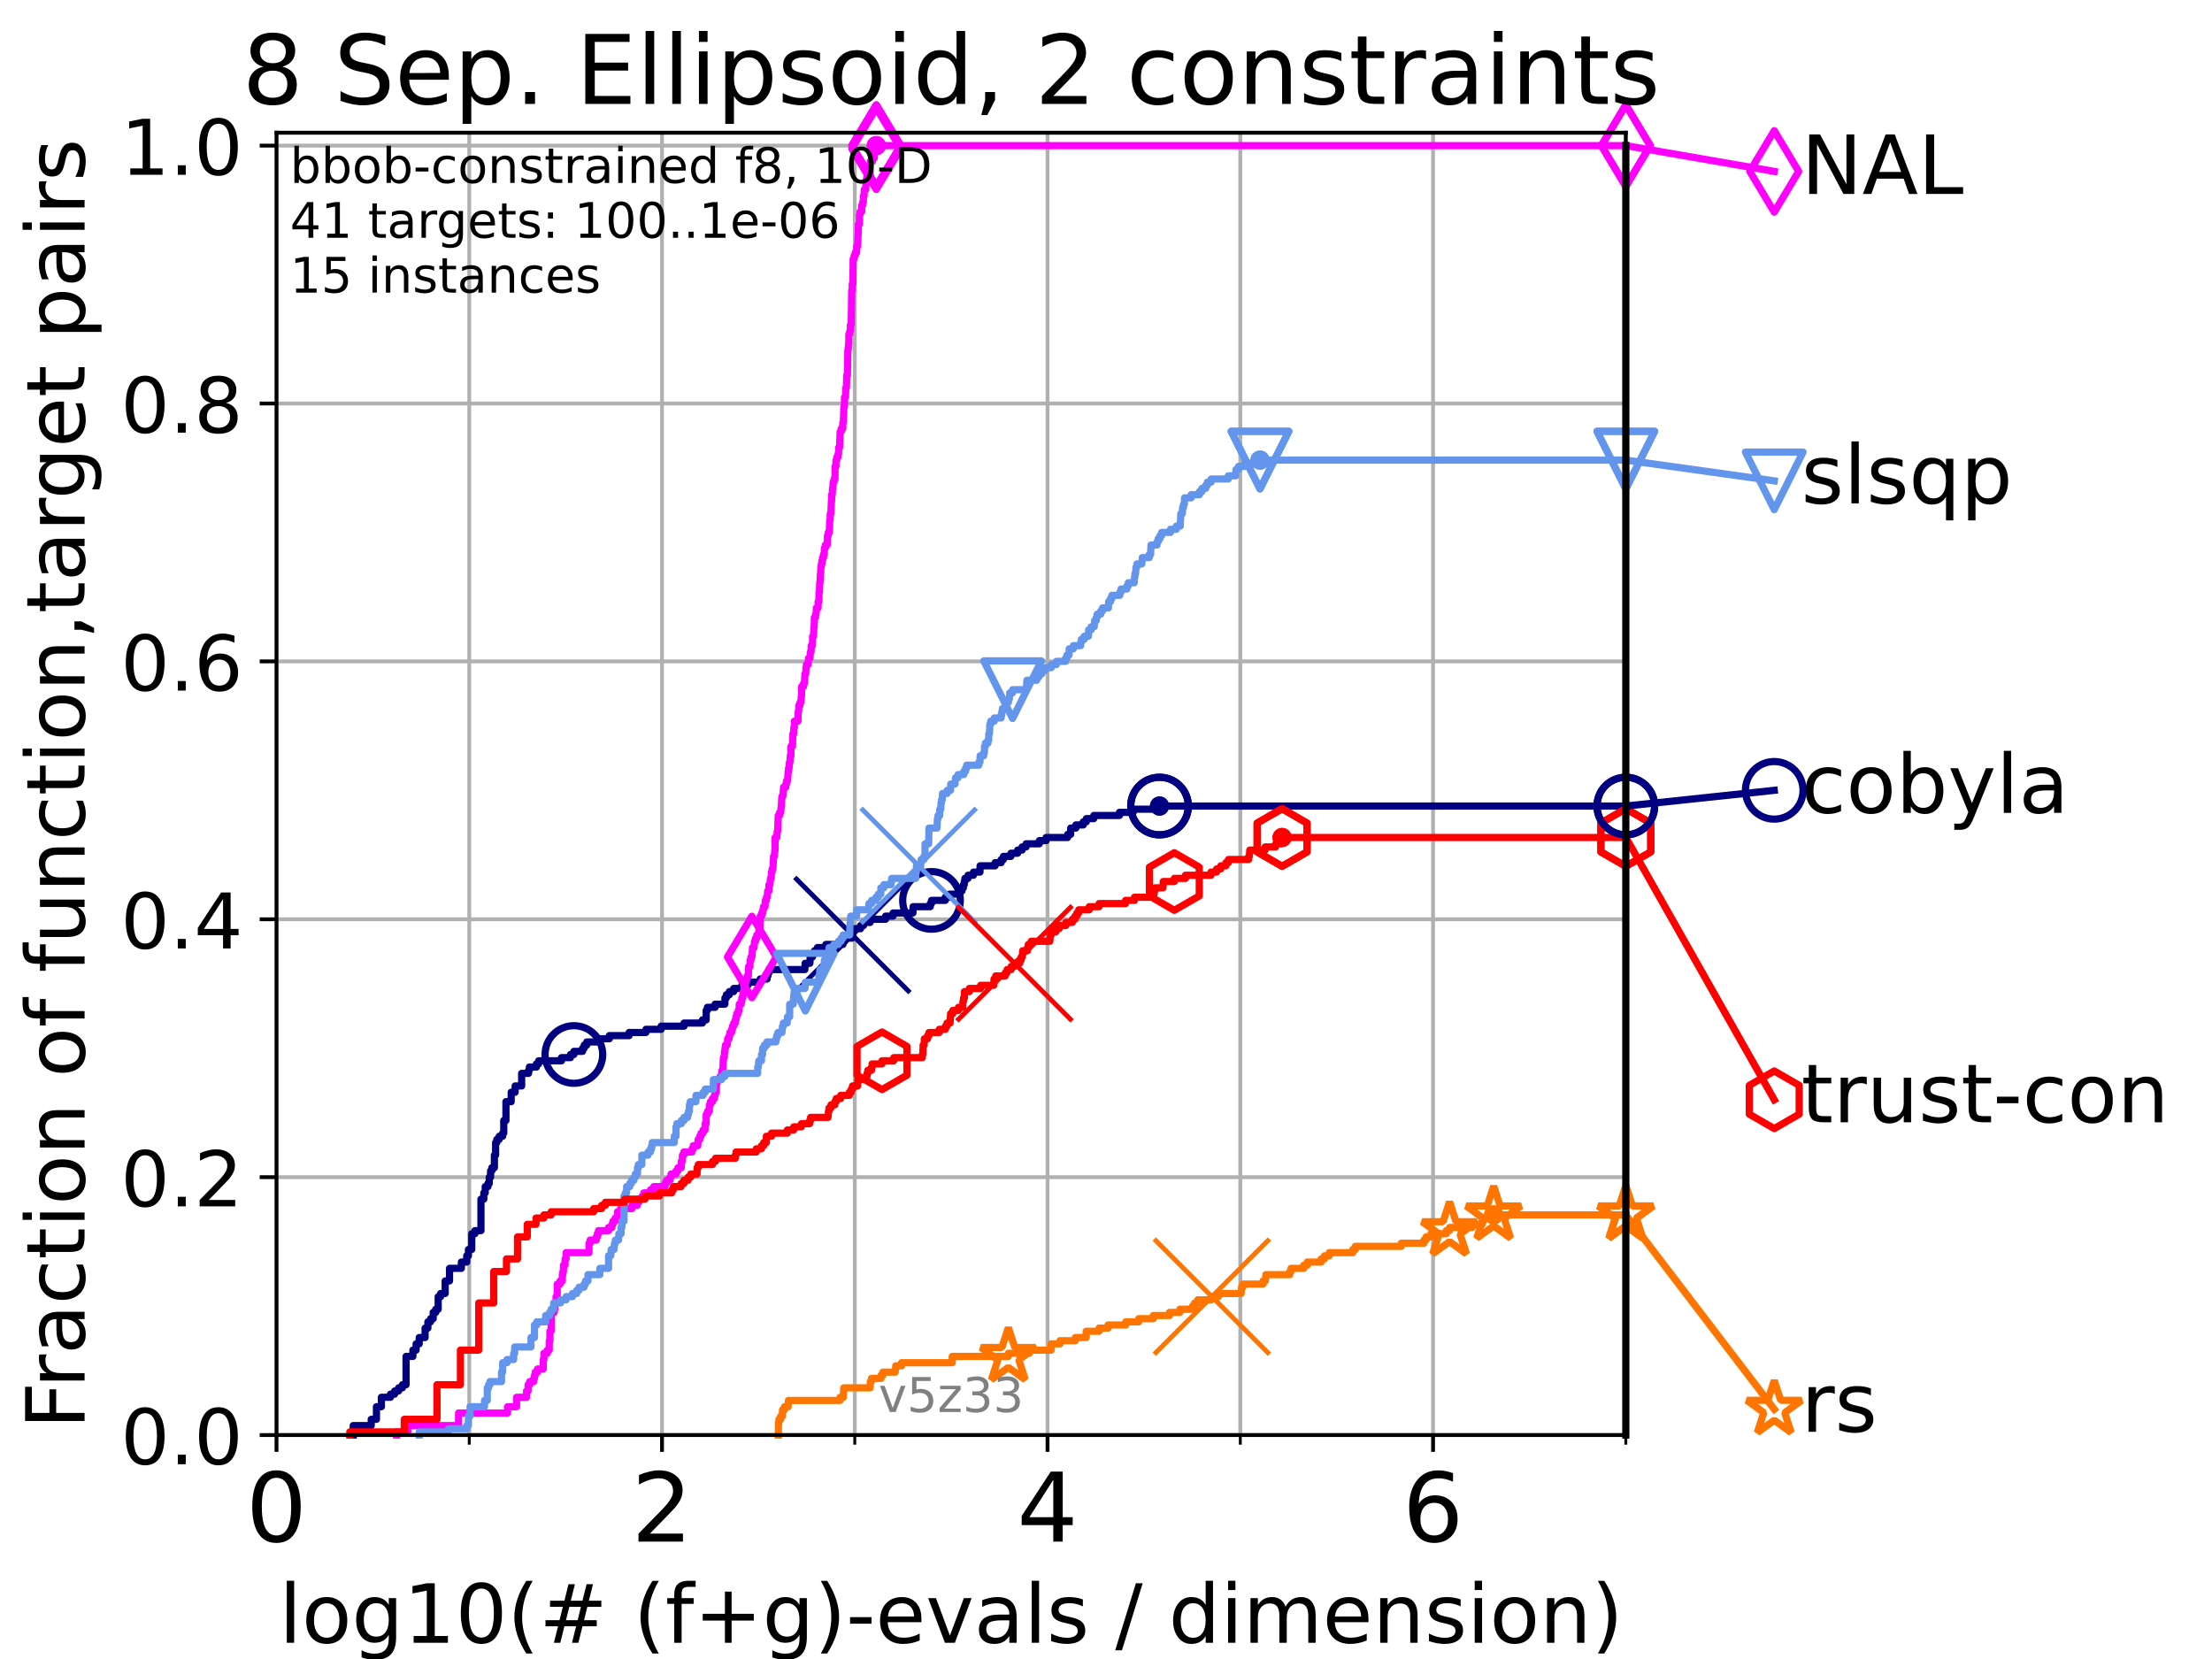 <?xml version="1.0" encoding="utf-8" standalone="no"?>
<!DOCTYPE svg PUBLIC "-//W3C//DTD SVG 1.1//EN"
  "http://www.w3.org/Graphics/SVG/1.1/DTD/svg11.dtd">
<!-- Created with matplotlib (https://matplotlib.org/) -->
<svg height="345.6pt" version="1.1" viewBox="0 0 460.8 345.6" width="460.8pt" xmlns="http://www.w3.org/2000/svg" xmlns:xlink="http://www.w3.org/1999/xlink">
 <defs>
  <style type="text/css">*{stroke-linecap:butt;stroke-linejoin:round;}</style>
 </defs>
 <g id="figure_1">
  <g id="patch_1">
   <path d="M 0 345.6 
L 460.8 345.6 
L 460.8 0 
L 0 0 
z
" style="fill:#ffffff;"/>
  </g>
  <g id="axes_1">
   <g id="patch_2">
    <path d="M 57.6 298.944 
L 338.688 298.944 
L 338.688 27.648 
L 57.6 27.648 
z
" style="fill:#ffffff;"/>
   </g>
   <g id="matplotlib.axis_1">
    <g id="xtick_1">
     <g id="line2d_1">
      <path clip-path="url(#p1523bdc60b)" d="M 57.6 298.944 
L 57.6 27.648 
" style="fill:none;stroke:#b0b0b0;stroke-linecap:square;stroke-width:0.8;"/>
     </g>
     <g id="line2d_2">
      <defs>
       <path d="M 0 0 
L 0 3.5 
" id="me75939c914" style="stroke:#000000;stroke-width:0.8;"/>
      </defs>
      <g>
       <use style="stroke:#000000;stroke-width:0.8;" x="57.6" xlink:href="#me75939c914" y="298.944"/>
      </g>
     </g>
     <g id="text_1">
      <!-- 0 -->
      <g transform="translate(51.237 321.141)scale(0.2 -0.2)">
       <defs>
        <path d="M 31.781 66.406 
Q 24.172 66.406 20.328 58.906 
Q 16.5 51.422 16.5 36.375 
Q 16.5 21.391 20.328 13.891 
Q 24.172 6.391 31.781 6.391 
Q 39.453 6.391 43.281 13.891 
Q 47.125 21.391 47.125 36.375 
Q 47.125 51.422 43.281 58.906 
Q 39.453 66.406 31.781 66.406 
z
M 31.781 74.219 
Q 44.047 74.219 50.516 64.516 
Q 56.984 54.828 56.984 36.375 
Q 56.984 17.969 50.516 8.266 
Q 44.047 -1.422 31.781 -1.422 
Q 19.531 -1.422 13.062 8.266 
Q 6.594 17.969 6.594 36.375 
Q 6.594 54.828 13.062 64.516 
Q 19.531 74.219 31.781 74.219 
z
" id="DejaVuSans-48"/>
       </defs>
       <use xlink:href="#DejaVuSans-48"/>
      </g>
     </g>
    </g>
    <g id="xtick_2">
     <g id="line2d_3">
      <path clip-path="url(#p1523bdc60b)" d="M 137.911 298.944 
L 137.911 27.648 
" style="fill:none;stroke:#b0b0b0;stroke-linecap:square;stroke-width:0.8;"/>
     </g>
     <g id="line2d_4">
      <g>
       <use style="stroke:#000000;stroke-width:0.8;" x="137.911" xlink:href="#me75939c914" y="298.944"/>
      </g>
     </g>
     <g id="text_2">
      <!-- 2 -->
      <g transform="translate(131.548 321.141)scale(0.2 -0.2)">
       <defs>
        <path d="M 19.188 8.297 
L 53.609 8.297 
L 53.609 0 
L 7.328 0 
L 7.328 8.297 
Q 12.938 14.109 22.625 23.891 
Q 32.328 33.688 34.812 36.531 
Q 39.547 41.844 41.422 45.531 
Q 43.312 49.219 43.312 52.781 
Q 43.312 58.594 39.234 62.25 
Q 35.156 65.922 28.609 65.922 
Q 23.969 65.922 18.812 64.312 
Q 13.672 62.703 7.812 59.422 
L 7.812 69.391 
Q 13.766 71.781 18.938 73 
Q 24.125 74.219 28.422 74.219 
Q 39.75 74.219 46.484 68.547 
Q 53.219 62.891 53.219 53.422 
Q 53.219 48.922 51.531 44.891 
Q 49.859 40.875 45.406 35.406 
Q 44.188 33.984 37.641 27.219 
Q 31.109 20.453 19.188 8.297 
z
" id="DejaVuSans-50"/>
       </defs>
       <use xlink:href="#DejaVuSans-50"/>
      </g>
     </g>
    </g>
    <g id="xtick_3">
     <g id="line2d_5">
      <path clip-path="url(#p1523bdc60b)" d="M 218.222 298.944 
L 218.222 27.648 
" style="fill:none;stroke:#b0b0b0;stroke-linecap:square;stroke-width:0.8;"/>
     </g>
     <g id="line2d_6">
      <g>
       <use style="stroke:#000000;stroke-width:0.8;" x="218.222" xlink:href="#me75939c914" y="298.944"/>
      </g>
     </g>
     <g id="text_3">
      <!-- 4 -->
      <g transform="translate(211.859 321.141)scale(0.2 -0.2)">
       <defs>
        <path d="M 37.797 64.312 
L 12.891 25.391 
L 37.797 25.391 
z
M 35.203 72.906 
L 47.609 72.906 
L 47.609 25.391 
L 58.016 25.391 
L 58.016 17.188 
L 47.609 17.188 
L 47.609 0 
L 37.797 0 
L 37.797 17.188 
L 4.891 17.188 
L 4.891 26.703 
z
" id="DejaVuSans-52"/>
       </defs>
       <use xlink:href="#DejaVuSans-52"/>
      </g>
     </g>
    </g>
    <g id="xtick_4">
     <g id="line2d_7">
      <path clip-path="url(#p1523bdc60b)" d="M 298.533 298.944 
L 298.533 27.648 
" style="fill:none;stroke:#b0b0b0;stroke-linecap:square;stroke-width:0.8;"/>
     </g>
     <g id="line2d_8">
      <g>
       <use style="stroke:#000000;stroke-width:0.8;" x="298.533" xlink:href="#me75939c914" y="298.944"/>
      </g>
     </g>
     <g id="text_4">
      <!-- 6 -->
      <g transform="translate(292.17 321.141)scale(0.2 -0.2)">
       <defs>
        <path d="M 33.016 40.375 
Q 26.375 40.375 22.484 35.828 
Q 18.609 31.297 18.609 23.391 
Q 18.609 15.531 22.484 10.953 
Q 26.375 6.391 33.016 6.391 
Q 39.656 6.391 43.531 10.953 
Q 47.406 15.531 47.406 23.391 
Q 47.406 31.297 43.531 35.828 
Q 39.656 40.375 33.016 40.375 
z
M 52.594 71.297 
L 52.594 62.312 
Q 48.875 64.062 45.094 64.984 
Q 41.312 65.922 37.594 65.922 
Q 27.828 65.922 22.672 59.328 
Q 17.531 52.734 16.797 39.406 
Q 19.672 43.656 24.016 45.922 
Q 28.375 48.188 33.594 48.188 
Q 44.578 48.188 50.953 41.516 
Q 57.328 34.859 57.328 23.391 
Q 57.328 12.156 50.688 5.359 
Q 44.047 -1.422 33.016 -1.422 
Q 20.359 -1.422 13.672 8.266 
Q 6.984 17.969 6.984 36.375 
Q 6.984 53.656 15.188 63.938 
Q 23.391 74.219 37.203 74.219 
Q 40.922 74.219 44.703 73.484 
Q 48.484 72.75 52.594 71.297 
z
" id="DejaVuSans-54"/>
       </defs>
       <use xlink:href="#DejaVuSans-54"/>
      </g>
     </g>
    </g>
    <g id="xtick_5">
     <g id="line2d_9">
      <path clip-path="url(#p1523bdc60b)" d="M 97.755 298.944 
L 97.755 27.648 
" style="fill:none;stroke:#b0b0b0;stroke-linecap:square;stroke-width:0.8;"/>
     </g>
     <g id="line2d_10">
      <defs>
       <path d="M 0 0 
L 0 2 
" id="me7dc34159c" style="stroke:#000000;stroke-width:0.6;"/>
      </defs>
      <g>
       <use style="stroke:#000000;stroke-width:0.6;" x="97.755" xlink:href="#me7dc34159c" y="298.944"/>
      </g>
     </g>
    </g>
    <g id="xtick_6">
     <g id="line2d_11">
      <path clip-path="url(#p1523bdc60b)" d="M 178.066 298.944 
L 178.066 27.648 
" style="fill:none;stroke:#b0b0b0;stroke-linecap:square;stroke-width:0.8;"/>
     </g>
     <g id="line2d_12">
      <g>
       <use style="stroke:#000000;stroke-width:0.6;" x="178.066" xlink:href="#me7dc34159c" y="298.944"/>
      </g>
     </g>
    </g>
    <g id="xtick_7">
     <g id="line2d_13">
      <path clip-path="url(#p1523bdc60b)" d="M 258.377 298.944 
L 258.377 27.648 
" style="fill:none;stroke:#b0b0b0;stroke-linecap:square;stroke-width:0.8;"/>
     </g>
     <g id="line2d_14">
      <g>
       <use style="stroke:#000000;stroke-width:0.6;" x="258.377" xlink:href="#me7dc34159c" y="298.944"/>
      </g>
     </g>
    </g>
    <g id="xtick_8">
     <g id="line2d_15">
      <path clip-path="url(#p1523bdc60b)" d="M 338.688 298.944 
L 338.688 27.648 
" style="fill:none;stroke:#b0b0b0;stroke-linecap:square;stroke-width:0.8;"/>
     </g>
     <g id="line2d_16">
      <g>
       <use style="stroke:#000000;stroke-width:0.6;" x="338.688" xlink:href="#me7dc34159c" y="298.944"/>
      </g>
     </g>
    </g>
    <g id="text_5">
     <!-- log10(# (f+g)-evals / dimension) -->
     <g transform="translate(58.145 342.218)scale(0.17 -0.17)">
      <defs>
       <path d="M 9.422 75.984 
L 18.406 75.984 
L 18.406 0 
L 9.422 0 
z
" id="DejaVuSans-108"/>
       <path d="M 30.609 48.391 
Q 23.391 48.391 19.188 42.75 
Q 14.984 37.109 14.984 27.297 
Q 14.984 17.484 19.156 11.844 
Q 23.344 6.203 30.609 6.203 
Q 37.797 6.203 41.984 11.859 
Q 46.188 17.531 46.188 27.297 
Q 46.188 37.016 41.984 42.703 
Q 37.797 48.391 30.609 48.391 
z
M 30.609 56 
Q 42.328 56 49.016 48.375 
Q 55.719 40.766 55.719 27.297 
Q 55.719 13.875 49.016 6.219 
Q 42.328 -1.422 30.609 -1.422 
Q 18.844 -1.422 12.172 6.219 
Q 5.516 13.875 5.516 27.297 
Q 5.516 40.766 12.172 48.375 
Q 18.844 56 30.609 56 
z
" id="DejaVuSans-111"/>
       <path d="M 45.406 27.984 
Q 45.406 37.75 41.375 43.109 
Q 37.359 48.484 30.078 48.484 
Q 22.859 48.484 18.828 43.109 
Q 14.797 37.75 14.797 27.984 
Q 14.797 18.266 18.828 12.891 
Q 22.859 7.516 30.078 7.516 
Q 37.359 7.516 41.375 12.891 
Q 45.406 18.266 45.406 27.984 
z
M 54.391 6.781 
Q 54.391 -7.172 48.188 -13.984 
Q 42 -20.797 29.203 -20.797 
Q 24.469 -20.797 20.266 -20.094 
Q 16.062 -19.391 12.109 -17.922 
L 12.109 -9.188 
Q 16.062 -11.328 19.922 -12.344 
Q 23.781 -13.375 27.781 -13.375 
Q 36.625 -13.375 41.016 -8.766 
Q 45.406 -4.156 45.406 5.172 
L 45.406 9.625 
Q 42.625 4.781 38.281 2.391 
Q 33.938 0 27.875 0 
Q 17.828 0 11.672 7.656 
Q 5.516 15.328 5.516 27.984 
Q 5.516 40.672 11.672 48.328 
Q 17.828 56 27.875 56 
Q 33.938 56 38.281 53.609 
Q 42.625 51.219 45.406 46.391 
L 45.406 54.688 
L 54.391 54.688 
z
" id="DejaVuSans-103"/>
       <path d="M 12.406 8.297 
L 28.516 8.297 
L 28.516 63.922 
L 10.984 60.406 
L 10.984 69.391 
L 28.422 72.906 
L 38.281 72.906 
L 38.281 8.297 
L 54.391 8.297 
L 54.391 0 
L 12.406 0 
z
" id="DejaVuSans-49"/>
       <path d="M 31 75.875 
Q 24.469 64.656 21.281 53.656 
Q 18.109 42.672 18.109 31.391 
Q 18.109 20.125 21.312 9.062 
Q 24.516 -2 31 -13.188 
L 23.188 -13.188 
Q 15.875 -1.703 12.234 9.375 
Q 8.594 20.453 8.594 31.391 
Q 8.594 42.281 12.203 53.312 
Q 15.828 64.359 23.188 75.875 
z
" id="DejaVuSans-40"/>
       <path d="M 51.125 44 
L 36.922 44 
L 32.812 27.688 
L 47.125 27.688 
z
M 43.797 71.781 
L 38.719 51.516 
L 52.984 51.516 
L 58.109 71.781 
L 65.922 71.781 
L 60.891 51.516 
L 76.125 51.516 
L 76.125 44 
L 58.984 44 
L 54.984 27.688 
L 70.516 27.688 
L 70.516 20.219 
L 53.078 20.219 
L 48 0 
L 40.188 0 
L 45.219 20.219 
L 30.906 20.219 
L 25.875 0 
L 18.016 0 
L 23.094 20.219 
L 7.719 20.219 
L 7.719 27.688 
L 24.906 27.688 
L 29 44 
L 13.281 44 
L 13.281 51.516 
L 30.906 51.516 
L 35.891 71.781 
z
" id="DejaVuSans-35"/>
       <path id="DejaVuSans-32"/>
       <path d="M 37.109 75.984 
L 37.109 68.5 
L 28.516 68.5 
Q 23.688 68.5 21.797 66.547 
Q 19.922 64.594 19.922 59.516 
L 19.922 54.688 
L 34.719 54.688 
L 34.719 47.703 
L 19.922 47.703 
L 19.922 0 
L 10.891 0 
L 10.891 47.703 
L 2.297 47.703 
L 2.297 54.688 
L 10.891 54.688 
L 10.891 58.5 
Q 10.891 67.625 15.141 71.797 
Q 19.391 75.984 28.609 75.984 
z
" id="DejaVuSans-102"/>
       <path d="M 46 62.703 
L 46 35.5 
L 73.188 35.5 
L 73.188 27.203 
L 46 27.203 
L 46 0 
L 37.797 0 
L 37.797 27.203 
L 10.594 27.203 
L 10.594 35.5 
L 37.797 35.5 
L 37.797 62.703 
z
" id="DejaVuSans-43"/>
       <path d="M 8.016 75.875 
L 15.828 75.875 
Q 23.141 64.359 26.781 53.312 
Q 30.422 42.281 30.422 31.391 
Q 30.422 20.453 26.781 9.375 
Q 23.141 -1.703 15.828 -13.188 
L 8.016 -13.188 
Q 14.5 -2 17.703 9.062 
Q 20.906 20.125 20.906 31.391 
Q 20.906 42.672 17.703 53.656 
Q 14.5 64.656 8.016 75.875 
z
" id="DejaVuSans-41"/>
       <path d="M 4.891 31.391 
L 31.203 31.391 
L 31.203 23.391 
L 4.891 23.391 
z
" id="DejaVuSans-45"/>
       <path d="M 56.203 29.594 
L 56.203 25.203 
L 14.891 25.203 
Q 15.484 15.922 20.484 11.062 
Q 25.484 6.203 34.422 6.203 
Q 39.594 6.203 44.453 7.469 
Q 49.312 8.734 54.109 11.281 
L 54.109 2.781 
Q 49.266 0.734 44.188 -0.344 
Q 39.109 -1.422 33.891 -1.422 
Q 20.797 -1.422 13.156 6.188 
Q 5.516 13.812 5.516 26.812 
Q 5.516 40.234 12.766 48.109 
Q 20.016 56 32.328 56 
Q 43.359 56 49.781 48.891 
Q 56.203 41.797 56.203 29.594 
z
M 47.219 32.234 
Q 47.125 39.594 43.094 43.984 
Q 39.062 48.391 32.422 48.391 
Q 24.906 48.391 20.391 44.141 
Q 15.875 39.891 15.188 32.172 
z
" id="DejaVuSans-101"/>
       <path d="M 2.984 54.688 
L 12.5 54.688 
L 29.594 8.797 
L 46.688 54.688 
L 56.203 54.688 
L 35.688 0 
L 23.484 0 
z
" id="DejaVuSans-118"/>
       <path d="M 34.281 27.484 
Q 23.391 27.484 19.188 25 
Q 14.984 22.516 14.984 16.5 
Q 14.984 11.719 18.141 8.906 
Q 21.297 6.109 26.703 6.109 
Q 34.188 6.109 38.703 11.406 
Q 43.219 16.703 43.219 25.484 
L 43.219 27.484 
z
M 52.203 31.203 
L 52.203 0 
L 43.219 0 
L 43.219 8.297 
Q 40.141 3.328 35.547 0.953 
Q 30.953 -1.422 24.312 -1.422 
Q 15.922 -1.422 10.953 3.297 
Q 6 8.016 6 15.922 
Q 6 25.141 12.172 29.828 
Q 18.359 34.516 30.609 34.516 
L 43.219 34.516 
L 43.219 35.406 
Q 43.219 41.609 39.141 45 
Q 35.062 48.391 27.688 48.391 
Q 23 48.391 18.547 47.266 
Q 14.109 46.141 10.016 43.891 
L 10.016 52.203 
Q 14.938 54.109 19.578 55.047 
Q 24.219 56 28.609 56 
Q 40.484 56 46.344 49.844 
Q 52.203 43.703 52.203 31.203 
z
" id="DejaVuSans-97"/>
       <path d="M 44.281 53.078 
L 44.281 44.578 
Q 40.484 46.531 36.375 47.5 
Q 32.281 48.484 27.875 48.484 
Q 21.188 48.484 17.844 46.438 
Q 14.5 44.391 14.5 40.281 
Q 14.5 37.156 16.891 35.375 
Q 19.281 33.594 26.516 31.984 
L 29.594 31.297 
Q 39.156 29.25 43.188 25.516 
Q 47.219 21.781 47.219 15.094 
Q 47.219 7.469 41.188 3.016 
Q 35.156 -1.422 24.609 -1.422 
Q 20.219 -1.422 15.453 -0.562 
Q 10.688 0.297 5.422 2 
L 5.422 11.281 
Q 10.406 8.688 15.234 7.391 
Q 20.062 6.109 24.812 6.109 
Q 31.156 6.109 34.562 8.281 
Q 37.984 10.453 37.984 14.406 
Q 37.984 18.062 35.516 20.016 
Q 33.062 21.969 24.703 23.781 
L 21.578 24.516 
Q 13.234 26.266 9.516 29.906 
Q 5.812 33.547 5.812 39.891 
Q 5.812 47.609 11.281 51.797 
Q 16.75 56 26.812 56 
Q 31.781 56 36.172 55.266 
Q 40.578 54.547 44.281 53.078 
z
" id="DejaVuSans-115"/>
       <path d="M 25.391 72.906 
L 33.688 72.906 
L 8.297 -9.281 
L 0 -9.281 
z
" id="DejaVuSans-47"/>
       <path d="M 45.406 46.391 
L 45.406 75.984 
L 54.391 75.984 
L 54.391 0 
L 45.406 0 
L 45.406 8.203 
Q 42.578 3.328 38.25 0.953 
Q 33.938 -1.422 27.875 -1.422 
Q 17.969 -1.422 11.734 6.484 
Q 5.516 14.406 5.516 27.297 
Q 5.516 40.188 11.734 48.094 
Q 17.969 56 27.875 56 
Q 33.938 56 38.25 53.625 
Q 42.578 51.266 45.406 46.391 
z
M 14.797 27.297 
Q 14.797 17.391 18.875 11.75 
Q 22.953 6.109 30.078 6.109 
Q 37.203 6.109 41.297 11.75 
Q 45.406 17.391 45.406 27.297 
Q 45.406 37.203 41.297 42.844 
Q 37.203 48.484 30.078 48.484 
Q 22.953 48.484 18.875 42.844 
Q 14.797 37.203 14.797 27.297 
z
" id="DejaVuSans-100"/>
       <path d="M 9.422 54.688 
L 18.406 54.688 
L 18.406 0 
L 9.422 0 
z
M 9.422 75.984 
L 18.406 75.984 
L 18.406 64.594 
L 9.422 64.594 
z
" id="DejaVuSans-105"/>
       <path d="M 52 44.188 
Q 55.375 50.25 60.062 53.125 
Q 64.75 56 71.094 56 
Q 79.641 56 84.281 50.016 
Q 88.922 44.047 88.922 33.016 
L 88.922 0 
L 79.891 0 
L 79.891 32.719 
Q 79.891 40.578 77.094 44.375 
Q 74.312 48.188 68.609 48.188 
Q 61.625 48.188 57.562 43.547 
Q 53.516 38.922 53.516 30.906 
L 53.516 0 
L 44.484 0 
L 44.484 32.719 
Q 44.484 40.625 41.703 44.406 
Q 38.922 48.188 33.109 48.188 
Q 26.219 48.188 22.156 43.531 
Q 18.109 38.875 18.109 30.906 
L 18.109 0 
L 9.078 0 
L 9.078 54.688 
L 18.109 54.688 
L 18.109 46.188 
Q 21.188 51.219 25.484 53.609 
Q 29.781 56 35.688 56 
Q 41.656 56 45.828 52.969 
Q 50 49.953 52 44.188 
z
" id="DejaVuSans-109"/>
       <path d="M 54.891 33.016 
L 54.891 0 
L 45.906 0 
L 45.906 32.719 
Q 45.906 40.484 42.875 44.328 
Q 39.844 48.188 33.797 48.188 
Q 26.516 48.188 22.312 43.547 
Q 18.109 38.922 18.109 30.906 
L 18.109 0 
L 9.078 0 
L 9.078 54.688 
L 18.109 54.688 
L 18.109 46.188 
Q 21.344 51.125 25.703 53.562 
Q 30.078 56 35.797 56 
Q 45.219 56 50.047 50.172 
Q 54.891 44.344 54.891 33.016 
z
" id="DejaVuSans-110"/>
      </defs>
      <use xlink:href="#DejaVuSans-108"/>
      <use x="27.783" xlink:href="#DejaVuSans-111"/>
      <use x="88.965" xlink:href="#DejaVuSans-103"/>
      <use x="152.441" xlink:href="#DejaVuSans-49"/>
      <use x="216.064" xlink:href="#DejaVuSans-48"/>
      <use x="279.688" xlink:href="#DejaVuSans-40"/>
      <use x="318.701" xlink:href="#DejaVuSans-35"/>
      <use x="402.49" xlink:href="#DejaVuSans-32"/>
      <use x="434.277" xlink:href="#DejaVuSans-40"/>
      <use x="473.291" xlink:href="#DejaVuSans-102"/>
      <use x="508.496" xlink:href="#DejaVuSans-43"/>
      <use x="592.285" xlink:href="#DejaVuSans-103"/>
      <use x="655.762" xlink:href="#DejaVuSans-41"/>
      <use x="694.775" xlink:href="#DejaVuSans-45"/>
      <use x="730.859" xlink:href="#DejaVuSans-101"/>
      <use x="792.383" xlink:href="#DejaVuSans-118"/>
      <use x="851.562" xlink:href="#DejaVuSans-97"/>
      <use x="912.842" xlink:href="#DejaVuSans-108"/>
      <use x="940.625" xlink:href="#DejaVuSans-115"/>
      <use x="992.725" xlink:href="#DejaVuSans-32"/>
      <use x="1024.512" xlink:href="#DejaVuSans-47"/>
      <use x="1058.203" xlink:href="#DejaVuSans-32"/>
      <use x="1089.99" xlink:href="#DejaVuSans-100"/>
      <use x="1153.467" xlink:href="#DejaVuSans-105"/>
      <use x="1181.25" xlink:href="#DejaVuSans-109"/>
      <use x="1278.662" xlink:href="#DejaVuSans-101"/>
      <use x="1340.186" xlink:href="#DejaVuSans-110"/>
      <use x="1403.564" xlink:href="#DejaVuSans-115"/>
      <use x="1455.664" xlink:href="#DejaVuSans-105"/>
      <use x="1483.447" xlink:href="#DejaVuSans-111"/>
      <use x="1544.629" xlink:href="#DejaVuSans-110"/>
      <use x="1608.008" xlink:href="#DejaVuSans-41"/>
     </g>
    </g>
   </g>
   <g id="matplotlib.axis_2">
    <g id="ytick_1">
     <g id="line2d_17">
      <path clip-path="url(#p1523bdc60b)" d="M 57.6 298.944 
L 338.688 298.944 
" style="fill:none;stroke:#b0b0b0;stroke-linecap:square;stroke-width:0.8;"/>
     </g>
     <g id="line2d_18">
      <defs>
       <path d="M 0 0 
L -3.5 0 
" id="m01cf556ffe" style="stroke:#000000;stroke-width:0.8;"/>
      </defs>
      <g>
       <use style="stroke:#000000;stroke-width:0.8;" x="57.6" xlink:href="#m01cf556ffe" y="298.944"/>
      </g>
     </g>
     <g id="text_6">
      <!-- 0.0 -->
      <g transform="translate(25.155 305.023)scale(0.16 -0.16)">
       <defs>
        <path d="M 10.688 12.406 
L 21 12.406 
L 21 0 
L 10.688 0 
z
" id="DejaVuSans-46"/>
       </defs>
       <use xlink:href="#DejaVuSans-48"/>
       <use x="63.623" xlink:href="#DejaVuSans-46"/>
       <use x="95.41" xlink:href="#DejaVuSans-48"/>
      </g>
     </g>
    </g>
    <g id="ytick_2">
     <g id="line2d_19">
      <path clip-path="url(#p1523bdc60b)" d="M 57.6 245.222 
L 338.688 245.222 
" style="fill:none;stroke:#b0b0b0;stroke-linecap:square;stroke-width:0.8;"/>
     </g>
     <g id="line2d_20">
      <g>
       <use style="stroke:#000000;stroke-width:0.8;" x="57.6" xlink:href="#m01cf556ffe" y="245.222"/>
      </g>
     </g>
     <g id="text_7">
      <!-- 0.2 -->
      <g transform="translate(25.155 251.301)scale(0.16 -0.16)">
       <use xlink:href="#DejaVuSans-48"/>
       <use x="63.623" xlink:href="#DejaVuSans-46"/>
       <use x="95.41" xlink:href="#DejaVuSans-50"/>
      </g>
     </g>
    </g>
    <g id="ytick_3">
     <g id="line2d_21">
      <path clip-path="url(#p1523bdc60b)" d="M 57.6 191.5 
L 338.688 191.5 
" style="fill:none;stroke:#b0b0b0;stroke-linecap:square;stroke-width:0.8;"/>
     </g>
     <g id="line2d_22">
      <g>
       <use style="stroke:#000000;stroke-width:0.8;" x="57.6" xlink:href="#m01cf556ffe" y="191.5"/>
      </g>
     </g>
     <g id="text_8">
      <!-- 0.4 -->
      <g transform="translate(25.155 197.579)scale(0.16 -0.16)">
       <use xlink:href="#DejaVuSans-48"/>
       <use x="63.623" xlink:href="#DejaVuSans-46"/>
       <use x="95.41" xlink:href="#DejaVuSans-52"/>
      </g>
     </g>
    </g>
    <g id="ytick_4">
     <g id="line2d_23">
      <path clip-path="url(#p1523bdc60b)" d="M 57.6 137.778 
L 338.688 137.778 
" style="fill:none;stroke:#b0b0b0;stroke-linecap:square;stroke-width:0.8;"/>
     </g>
     <g id="line2d_24">
      <g>
       <use style="stroke:#000000;stroke-width:0.8;" x="57.6" xlink:href="#m01cf556ffe" y="137.778"/>
      </g>
     </g>
     <g id="text_9">
      <!-- 0.6 -->
      <g transform="translate(25.155 143.857)scale(0.16 -0.16)">
       <use xlink:href="#DejaVuSans-48"/>
       <use x="63.623" xlink:href="#DejaVuSans-46"/>
       <use x="95.41" xlink:href="#DejaVuSans-54"/>
      </g>
     </g>
    </g>
    <g id="ytick_5">
     <g id="line2d_25">
      <path clip-path="url(#p1523bdc60b)" d="M 57.6 84.056 
L 338.688 84.056 
" style="fill:none;stroke:#b0b0b0;stroke-linecap:square;stroke-width:0.8;"/>
     </g>
     <g id="line2d_26">
      <g>
       <use style="stroke:#000000;stroke-width:0.8;" x="57.6" xlink:href="#m01cf556ffe" y="84.056"/>
      </g>
     </g>
     <g id="text_10">
      <!-- 0.8 -->
      <g transform="translate(25.155 90.135)scale(0.16 -0.16)">
       <defs>
        <path d="M 31.781 34.625 
Q 24.75 34.625 20.719 30.859 
Q 16.703 27.094 16.703 20.516 
Q 16.703 13.922 20.719 10.156 
Q 24.75 6.391 31.781 6.391 
Q 38.812 6.391 42.859 10.172 
Q 46.922 13.969 46.922 20.516 
Q 46.922 27.094 42.891 30.859 
Q 38.875 34.625 31.781 34.625 
z
M 21.922 38.812 
Q 15.578 40.375 12.031 44.719 
Q 8.5 49.078 8.5 55.328 
Q 8.5 64.062 14.719 69.141 
Q 20.953 74.219 31.781 74.219 
Q 42.672 74.219 48.875 69.141 
Q 55.078 64.062 55.078 55.328 
Q 55.078 49.078 51.531 44.719 
Q 48 40.375 41.703 38.812 
Q 48.828 37.156 52.797 32.312 
Q 56.781 27.484 56.781 20.516 
Q 56.781 9.906 50.312 4.234 
Q 43.844 -1.422 31.781 -1.422 
Q 19.734 -1.422 13.25 4.234 
Q 6.781 9.906 6.781 20.516 
Q 6.781 27.484 10.781 32.312 
Q 14.797 37.156 21.922 38.812 
z
M 18.312 54.391 
Q 18.312 48.734 21.844 45.562 
Q 25.391 42.391 31.781 42.391 
Q 38.141 42.391 41.719 45.562 
Q 45.312 48.734 45.312 54.391 
Q 45.312 60.062 41.719 63.234 
Q 38.141 66.406 31.781 66.406 
Q 25.391 66.406 21.844 63.234 
Q 18.312 60.062 18.312 54.391 
z
" id="DejaVuSans-56"/>
       </defs>
       <use xlink:href="#DejaVuSans-48"/>
       <use x="63.623" xlink:href="#DejaVuSans-46"/>
       <use x="95.41" xlink:href="#DejaVuSans-56"/>
      </g>
     </g>
    </g>
    <g id="ytick_6">
     <g id="line2d_27">
      <path clip-path="url(#p1523bdc60b)" d="M 57.6 30.334 
L 338.688 30.334 
" style="fill:none;stroke:#b0b0b0;stroke-linecap:square;stroke-width:0.8;"/>
     </g>
     <g id="line2d_28">
      <g>
       <use style="stroke:#000000;stroke-width:0.8;" x="57.6" xlink:href="#m01cf556ffe" y="30.334"/>
      </g>
     </g>
     <g id="text_11">
      <!-- 1.0 -->
      <g transform="translate(25.155 36.413)scale(0.16 -0.16)">
       <use xlink:href="#DejaVuSans-49"/>
       <use x="63.623" xlink:href="#DejaVuSans-46"/>
       <use x="95.41" xlink:href="#DejaVuSans-48"/>
      </g>
     </g>
    </g>
    <g id="text_12">
     <!-- Fraction of function,target pairs -->
     <g transform="translate(17.62 297.681)rotate(-90)scale(0.17 -0.17)">
      <defs>
       <path d="M 9.812 72.906 
L 51.703 72.906 
L 51.703 64.594 
L 19.672 64.594 
L 19.672 43.109 
L 48.578 43.109 
L 48.578 34.812 
L 19.672 34.812 
L 19.672 0 
L 9.812 0 
z
" id="DejaVuSans-70"/>
       <path d="M 41.109 46.297 
Q 39.594 47.172 37.812 47.578 
Q 36.031 48 33.891 48 
Q 26.266 48 22.188 43.047 
Q 18.109 38.094 18.109 28.812 
L 18.109 0 
L 9.078 0 
L 9.078 54.688 
L 18.109 54.688 
L 18.109 46.188 
Q 20.953 51.172 25.484 53.578 
Q 30.031 56 36.531 56 
Q 37.453 56 38.578 55.875 
Q 39.703 55.766 41.062 55.516 
z
" id="DejaVuSans-114"/>
       <path d="M 48.781 52.594 
L 48.781 44.188 
Q 44.969 46.297 41.141 47.344 
Q 37.312 48.391 33.406 48.391 
Q 24.656 48.391 19.812 42.844 
Q 14.984 37.312 14.984 27.297 
Q 14.984 17.281 19.812 11.734 
Q 24.656 6.203 33.406 6.203 
Q 37.312 6.203 41.141 7.25 
Q 44.969 8.297 48.781 10.406 
L 48.781 2.094 
Q 45.016 0.344 40.984 -0.531 
Q 36.969 -1.422 32.422 -1.422 
Q 20.062 -1.422 12.781 6.344 
Q 5.516 14.109 5.516 27.297 
Q 5.516 40.672 12.859 48.328 
Q 20.219 56 33.016 56 
Q 37.156 56 41.109 55.141 
Q 45.062 54.297 48.781 52.594 
z
" id="DejaVuSans-99"/>
       <path d="M 18.312 70.219 
L 18.312 54.688 
L 36.812 54.688 
L 36.812 47.703 
L 18.312 47.703 
L 18.312 18.016 
Q 18.312 11.328 20.141 9.422 
Q 21.969 7.516 27.594 7.516 
L 36.812 7.516 
L 36.812 0 
L 27.594 0 
Q 17.188 0 13.234 3.875 
Q 9.281 7.766 9.281 18.016 
L 9.281 47.703 
L 2.688 47.703 
L 2.688 54.688 
L 9.281 54.688 
L 9.281 70.219 
z
" id="DejaVuSans-116"/>
       <path d="M 8.5 21.578 
L 8.5 54.688 
L 17.484 54.688 
L 17.484 21.922 
Q 17.484 14.156 20.5 10.266 
Q 23.531 6.391 29.594 6.391 
Q 36.859 6.391 41.078 11.031 
Q 45.312 15.672 45.312 23.688 
L 45.312 54.688 
L 54.297 54.688 
L 54.297 0 
L 45.312 0 
L 45.312 8.406 
Q 42.047 3.422 37.719 1 
Q 33.406 -1.422 27.688 -1.422 
Q 18.266 -1.422 13.375 4.438 
Q 8.5 10.297 8.5 21.578 
z
M 31.109 56 
z
" id="DejaVuSans-117"/>
       <path d="M 11.719 12.406 
L 22.016 12.406 
L 22.016 4 
L 14.016 -11.625 
L 7.719 -11.625 
L 11.719 4 
z
" id="DejaVuSans-44"/>
       <path d="M 18.109 8.203 
L 18.109 -20.797 
L 9.078 -20.797 
L 9.078 54.688 
L 18.109 54.688 
L 18.109 46.391 
Q 20.953 51.266 25.266 53.625 
Q 29.594 56 35.594 56 
Q 45.562 56 51.781 48.094 
Q 58.016 40.188 58.016 27.297 
Q 58.016 14.406 51.781 6.484 
Q 45.562 -1.422 35.594 -1.422 
Q 29.594 -1.422 25.266 0.953 
Q 20.953 3.328 18.109 8.203 
z
M 48.688 27.297 
Q 48.688 37.203 44.609 42.844 
Q 40.531 48.484 33.406 48.484 
Q 26.266 48.484 22.188 42.844 
Q 18.109 37.203 18.109 27.297 
Q 18.109 17.391 22.188 11.75 
Q 26.266 6.109 33.406 6.109 
Q 40.531 6.109 44.609 11.75 
Q 48.688 17.391 48.688 27.297 
z
" id="DejaVuSans-112"/>
      </defs>
      <use xlink:href="#DejaVuSans-70"/>
      <use x="50.27" xlink:href="#DejaVuSans-114"/>
      <use x="91.383" xlink:href="#DejaVuSans-97"/>
      <use x="152.662" xlink:href="#DejaVuSans-99"/>
      <use x="207.643" xlink:href="#DejaVuSans-116"/>
      <use x="246.852" xlink:href="#DejaVuSans-105"/>
      <use x="274.635" xlink:href="#DejaVuSans-111"/>
      <use x="335.816" xlink:href="#DejaVuSans-110"/>
      <use x="399.195" xlink:href="#DejaVuSans-32"/>
      <use x="430.982" xlink:href="#DejaVuSans-111"/>
      <use x="492.164" xlink:href="#DejaVuSans-102"/>
      <use x="527.369" xlink:href="#DejaVuSans-32"/>
      <use x="559.156" xlink:href="#DejaVuSans-102"/>
      <use x="594.361" xlink:href="#DejaVuSans-117"/>
      <use x="657.74" xlink:href="#DejaVuSans-110"/>
      <use x="721.119" xlink:href="#DejaVuSans-99"/>
      <use x="776.1" xlink:href="#DejaVuSans-116"/>
      <use x="815.309" xlink:href="#DejaVuSans-105"/>
      <use x="843.092" xlink:href="#DejaVuSans-111"/>
      <use x="904.273" xlink:href="#DejaVuSans-110"/>
      <use x="967.652" xlink:href="#DejaVuSans-44"/>
      <use x="999.439" xlink:href="#DejaVuSans-116"/>
      <use x="1038.648" xlink:href="#DejaVuSans-97"/>
      <use x="1099.928" xlink:href="#DejaVuSans-114"/>
      <use x="1139.291" xlink:href="#DejaVuSans-103"/>
      <use x="1202.768" xlink:href="#DejaVuSans-101"/>
      <use x="1264.291" xlink:href="#DejaVuSans-116"/>
      <use x="1303.5" xlink:href="#DejaVuSans-32"/>
      <use x="1335.287" xlink:href="#DejaVuSans-112"/>
      <use x="1398.764" xlink:href="#DejaVuSans-97"/>
      <use x="1460.043" xlink:href="#DejaVuSans-105"/>
      <use x="1487.826" xlink:href="#DejaVuSans-114"/>
      <use x="1528.939" xlink:href="#DejaVuSans-115"/>
     </g>
    </g>
   </g>
   <g id="line2d_29">
    <defs>
     <path d="M 0 1.5 
C 0.398 1.5 0.779 1.342 1.061 1.061 
C 1.342 0.779 1.5 0.398 1.5 0 
C 1.5 -0.398 1.342 -0.779 1.061 -1.061 
C 0.779 -1.342 0.398 -1.5 0 -1.5 
C -0.398 -1.5 -0.779 -1.342 -1.061 -1.061 
C -1.342 -0.779 -1.5 -0.398 -1.5 0 
C -1.5 0.398 -1.342 0.779 -1.061 1.061 
C -0.779 1.342 -0.398 1.5 0 1.5 
z
" id="m2d525297a4" style="stroke:#000080;"/>
    </defs>
    <g>
     <use style="fill:#000080;stroke:#000080;" x="241.552" xlink:href="#m2d525297a4" y="167.915"/>
     <use style="fill:#000080;stroke:#000080;" x="241.552" xlink:href="#m2d525297a4" y="167.915"/>
    </g>
   </g>
   <g id="line2d_30">
    <path d="M 73.579 298.944 
L 73.579 296.979 
L 77.331 296.979 
L 77.331 295.668 
L 78.421 295.668 
L 78.421 293.048 
L 79.447 293.048 
L 79.447 291.082 
L 81.334 291.082 
L 81.334 290.427 
L 82.207 290.427 
L 82.207 289.772 
L 83.037 289.772 
L 83.037 289.117 
L 83.83 289.117 
L 83.83 288.462 
L 84.588 288.462 
L 84.588 282.565 
L 86.013 282.565 
L 86.013 281.255 
L 86.684 281.255 
L 86.684 279.945 
L 87.33 279.945 
L 87.33 278.634 
L 88.554 278.634 
L 88.554 276.669 
L 89.135 276.669 
L 89.135 275.359 
L 89.698 275.359 
L 89.698 274.704 
L 90.243 274.704 
L 90.243 273.393 
L 90.771 273.393 
L 90.771 272.738 
L 91.284 272.738 
L 91.284 270.118 
L 91.783 270.118 
L 91.783 269.462 
L 92.738 269.462 
L 92.738 266.842 
L 93.645 266.842 
L 93.645 264.221 
L 96.111 264.221 
L 96.111 262.911 
L 97.224 262.911 
L 97.224 261.601 
L 97.58 261.601 
L 97.58 260.29 
L 98.271 260.29 
L 98.271 257.015 
L 98.935 257.015 
L 98.935 256.36 
L 100.193 256.36 
L 100.193 249.808 
L 100.789 249.808 
L 100.789 248.498 
L 101.08 248.498 
L 101.08 247.187 
L 101.647 247.187 
L 101.647 246.532 
L 101.924 246.532 
L 101.924 245.222 
L 102.196 245.222 
L 102.196 243.912 
L 102.465 243.912 
L 102.465 243.257 
L 102.989 243.257 
L 102.989 240.636 
L 103.246 240.636 
L 103.246 238.015 
L 103.498 238.015 
L 103.498 237.36 
L 103.993 237.36 
L 103.993 236.705 
L 104.71 236.705 
L 104.71 236.05 
L 104.942 236.05 
L 104.942 233.429 
L 105.398 233.429 
L 105.398 229.499 
L 106.489 229.499 
L 106.489 227.533 
L 107.314 227.533 
L 107.314 226.223 
L 108.671 226.223 
L 108.671 223.602 
L 110.103 223.602 
L 110.103 222.947 
L 110.274 222.947 
L 110.274 222.292 
L 111.742 222.292 
L 111.742 221.637 
L 112.205 221.637 
L 112.205 220.982 
L 116.972 220.982 
L 116.972 220.326 
L 118.839 220.326 
L 118.839 219.671 
L 119.553 219.671 
L 119.553 219.016 
L 121.355 219.016 
L 121.355 218.361 
L 121.712 218.361 
L 121.712 217.706 
L 122.234 217.706 
L 122.234 217.051 
L 124.407 217.051 
L 124.407 216.396 
L 126.937 216.396 
L 126.937 215.74 
L 131.056 215.74 
L 131.056 215.085 
L 134.556 215.085 
L 134.556 214.43 
L 137.718 214.43 
L 137.718 213.775 
L 142.5 213.775 
L 142.5 213.12 
L 146.335 213.12 
L 146.335 212.465 
L 147.113 212.465 
L 147.113 210.499 
L 147.358 210.499 
L 147.358 209.844 
L 148.966 209.844 
L 148.966 209.189 
L 151.007 209.189 
L 151.023 207.879 
L 151.317 207.879 
L 151.317 207.224 
L 151.936 207.224 
L 151.936 206.568 
L 152.848 206.568 
L 152.848 205.913 
L 154.527 205.913 
L 154.527 205.258 
L 155.798 205.258 
L 155.798 204.603 
L 158.364 204.603 
L 158.364 203.948 
L 159.793 203.948 
L 159.793 203.293 
L 159.981 203.293 
L 159.981 202.638 
L 160.196 202.638 
L 160.196 201.982 
L 167.663 201.982 
L 167.726 200.672 
L 168.719 200.672 
L 168.773 199.362 
L 169.254 199.362 
L 169.254 198.707 
L 169.676 198.707 
L 169.676 198.052 
L 170.286 198.052 
L 170.286 197.396 
L 172.042 197.396 
L 172.042 196.741 
L 175.6 196.741 
L 175.6 196.086 
L 175.922 196.086 
L 175.922 195.431 
L 177.494 195.431 
L 177.494 194.776 
L 177.641 194.776 
L 177.641 194.121 
L 177.769 194.121 
L 177.769 193.465 
L 179.276 193.465 
L 179.276 192.81 
L 179.891 192.81 
L 179.891 192.155 
L 181.265 192.155 
L 181.265 191.5 
L 184.481 191.5 
L 184.481 190.845 
L 186.045 190.845 
L 186.045 190.19 
L 190.185 190.19 
L 190.212 188.879 
L 193.793 188.879 
L 193.793 188.224 
L 194.046 188.224 
L 194.046 187.569 
L 196.92 187.569 
L 196.92 186.914 
L 197.815 186.914 
L 197.815 186.259 
L 199.938 186.259 
L 199.938 185.604 
L 200.403 185.604 
L 200.403 184.949 
L 200.688 184.949 
L 200.688 184.293 
L 200.869 184.293 
L 200.869 183.638 
L 201.016 183.638 
L 201.016 182.983 
L 201.66 182.983 
L 201.66 182.328 
L 202.792 182.328 
L 202.792 181.673 
L 204.149 181.673 
L 204.17 180.363 
L 207.299 180.363 
L 207.299 179.707 
L 208.563 179.707 
L 208.563 179.052 
L 209.031 179.052 
L 209.031 178.397 
L 210.592 178.397 
L 210.592 177.742 
L 211.99 177.742 
L 211.99 177.087 
L 212.921 177.087 
L 212.921 176.432 
L 213.75 176.432 
L 213.75 175.777 
L 216.512 175.777 
L 216.512 175.121 
L 217.927 175.121 
L 217.927 174.466 
L 222.406 174.466 
L 222.406 173.811 
L 223.041 173.811 
L 223.045 172.501 
L 224.125 172.501 
L 224.125 171.846 
L 225.67 171.846 
L 225.67 171.191 
L 226.305 171.191 
L 226.305 170.535 
L 227.858 170.535 
L 227.858 169.88 
L 233.201 169.88 
L 233.201 169.225 
L 236.071 169.225 
L 236.071 168.57 
L 241.552 168.57 
L 241.552 167.915 
L 338.688 167.915 
L 338.688 167.915 
" style="fill:none;stroke:#000080;stroke-linecap:square;stroke-width:1.5;"/>
   </g>
   <g id="line2d_31">
    <defs>
     <path d="M 0 6 
C 1.591 6 3.117 5.368 4.243 4.243 
C 5.368 3.117 6 1.591 6 0 
C 6 -1.591 5.368 -3.117 4.243 -4.243 
C 3.117 -5.368 1.591 -6 0 -6 
C -1.591 -6 -3.117 -5.368 -4.243 -4.243 
C -5.368 -3.117 -6 -1.591 -6 0 
C -6 1.591 -5.368 3.117 -4.243 4.243 
C -3.117 5.368 -1.591 6 0 6 
z
" id="m0243f379c4" style="stroke:#000080;stroke-width:1.5;"/>
    </defs>
    <g>
     <use style="fill-opacity:0;stroke:#000080;stroke-width:1.5;" x="119.553" xlink:href="#m0243f379c4" y="219.671"/>
     <use style="fill-opacity:0;stroke:#000080;stroke-width:1.5;" x="194.046" xlink:href="#m0243f379c4" y="187.569"/>
     <use style="fill-opacity:0;stroke:#000080;stroke-width:1.5;" x="241.552" xlink:href="#m0243f379c4" y="167.915"/>
     <use style="fill-opacity:0;stroke:#000080;stroke-width:1.5;" x="241.552" xlink:href="#m0243f379c4" y="167.915"/>
     <use style="fill-opacity:0;stroke:#000080;stroke-width:1.5;" x="338.688" xlink:href="#m0243f379c4" y="167.915"/>
    </g>
   </g>
   <g id="line2d_32">
    <path style="fill:none;stroke:#000080;stroke-linecap:square;stroke-width:1.5;"/>
    <g/>
   </g>
   <g id="line2d_33">
    <path clip-path="url(#p1523bdc60b)" d="M 177.562 194.776 
" style="fill:none;stroke:#000080;stroke-linecap:square;stroke-width:1.5;"/>
    <defs>
     <path d="M -12 12 
L 12 -12 
M -12 -12 
L 12 12 
" id="m7889e4e957" style="stroke:#000080;"/>
    </defs>
    <g clip-path="url(#p1523bdc60b)">
     <use style="fill:#000080;stroke:#000080;" x="177.562" xlink:href="#m7889e4e957" y="194.776"/>
    </g>
   </g>
   <g id="line2d_34">
    <defs>
     <path d="M 0 1.5 
C 0.398 1.5 0.779 1.342 1.061 1.061 
C 1.342 0.779 1.5 0.398 1.5 0 
C 1.5 -0.398 1.342 -0.779 1.061 -1.061 
C 0.779 -1.342 0.398 -1.5 0 -1.5 
C -0.398 -1.5 -0.779 -1.342 -1.061 -1.061 
C -1.342 -0.779 -1.5 -0.398 -1.5 0 
C -1.5 0.398 -1.342 0.779 -1.061 1.061 
C -0.779 1.342 -0.398 1.5 0 1.5 
z
" id="m0896bf74eb" style="stroke:#ff00ff;"/>
    </defs>
    <g>
     <use style="fill:#ff00ff;stroke:#ff00ff;" x="182.545" xlink:href="#m0896bf74eb" y="30.334"/>
     <use style="fill:#ff00ff;stroke:#ff00ff;" x="182.545" xlink:href="#m0896bf74eb" y="30.334"/>
    </g>
   </g>
   <g id="line2d_35">
    <path d="M 82.627 298.944 
L 82.627 298.289 
L 84.956 298.289 
L 84.956 296.979 
L 95.526 296.979 
L 95.526 294.358 
L 105.733 294.358 
L 105.733 293.048 
L 107.614 293.048 
L 107.614 291.082 
L 109.668 291.082 
L 109.668 289.772 
L 110.017 289.772 
L 110.017 288.462 
L 110.359 288.462 
L 110.359 287.807 
L 111.186 287.807 
L 111.186 287.151 
L 111.346 287.151 
L 111.346 286.496 
L 111.506 286.496 
L 111.506 285.841 
L 111.975 285.841 
L 111.975 285.186 
L 113.168 285.186 
L 113.168 283.22 
L 113.311 283.22 
L 113.311 281.91 
L 114.012 281.91 
L 114.012 281.255 
L 114.419 281.255 
L 114.419 279.29 
L 114.552 279.29 
L 114.552 277.324 
L 114.817 277.324 
L 114.817 273.393 
L 115.46 273.393 
L 115.46 272.738 
L 115.586 272.738 
L 115.586 271.428 
L 115.835 271.428 
L 115.835 270.118 
L 116.081 270.118 
L 116.081 267.497 
L 116.68 267.497 
L 116.68 266.842 
L 117.145 266.842 
L 117.145 265.532 
L 117.26 265.532 
L 117.26 264.876 
L 117.373 264.876 
L 117.373 263.566 
L 117.71 263.566 
L 117.71 262.256 
L 117.931 262.256 
L 117.931 260.946 
L 122.699 260.946 
L 122.699 258.98 
L 122.948 258.98 
L 122.948 258.325 
L 124.216 258.325 
L 124.216 257.67 
L 124.444 257.67 
L 124.444 257.015 
L 124.669 257.015 
L 124.669 256.36 
L 126.773 256.36 
L 126.773 255.704 
L 127.485 255.704 
L 127.485 255.049 
L 127.674 255.049 
L 127.674 254.394 
L 128.169 254.394 
L 128.169 253.739 
L 128.65 253.739 
L 128.65 252.429 
L 129.291 252.429 
L 129.291 251.773 
L 131.641 251.773 
L 131.641 251.118 
L 132.754 251.118 
L 132.754 250.463 
L 133.079 250.463 
L 133.079 249.808 
L 133.8 249.808 
L 133.8 249.153 
L 134.106 249.153 
L 134.106 248.498 
L 135.522 248.498 
L 135.522 247.843 
L 136.189 247.843 
L 136.189 247.187 
L 138.528 247.187 
L 138.528 246.532 
L 138.861 246.532 
L 138.861 245.877 
L 139.573 245.877 
L 139.573 245.222 
L 139.794 245.222 
L 139.794 244.567 
L 140.827 244.567 
L 140.827 243.912 
L 141.235 243.912 
L 141.235 243.257 
L 141.914 243.257 
L 141.941 241.946 
L 142.134 241.946 
L 142.161 240.636 
L 142.459 240.636 
L 142.459 239.981 
L 144.148 239.981 
L 144.148 239.326 
L 144.415 239.326 
L 144.415 238.671 
L 145.35 238.671 
L 145.441 237.36 
L 145.777 237.36 
L 145.777 236.705 
L 146.042 236.705 
L 146.042 236.05 
L 146.453 236.05 
L 146.453 235.395 
L 146.875 235.395 
L 146.875 234.085 
L 147.103 234.085 
L 147.124 232.119 
L 147.409 232.119 
L 147.409 231.464 
L 147.77 231.464 
L 147.77 230.154 
L 147.986 230.154 
L 147.986 229.499 
L 148.412 229.499 
L 148.412 228.843 
L 148.827 228.843 
L 148.827 228.188 
L 148.975 228.188 
L 148.975 227.533 
L 149.232 227.533 
L 149.232 225.568 
L 149.432 225.568 
L 149.432 224.912 
L 150.016 224.912 
L 150.016 224.257 
L 150.344 224.257 
L 150.395 222.947 
L 150.582 222.947 
L 150.649 220.982 
L 150.7 220.982 
L 150.7 220.326 
L 150.866 220.326 
L 150.933 219.016 
L 151.015 219.016 
L 151.015 218.361 
L 151.13 218.361 
L 151.13 217.706 
L 151.486 217.706 
L 151.582 216.396 
L 151.882 216.396 
L 151.882 215.74 
L 152.037 215.74 
L 152.037 215.085 
L 152.406 215.085 
L 152.406 214.43 
L 152.587 214.43 
L 152.587 213.775 
L 152.841 213.775 
L 152.841 213.12 
L 153.178 213.12 
L 153.178 212.465 
L 153.323 212.465 
L 153.323 211.81 
L 153.481 211.81 
L 153.481 211.154 
L 153.792 211.154 
L 153.792 210.499 
L 153.946 210.499 
L 154.002 209.189 
L 154.399 209.189 
L 154.399 208.534 
L 154.547 208.534 
L 154.547 207.879 
L 154.735 207.879 
L 154.735 207.224 
L 154.854 207.224 
L 154.854 206.568 
L 154.985 206.568 
L 155.064 204.603 
L 155.412 204.603 
L 155.412 203.948 
L 155.654 203.948 
L 155.654 203.293 
L 155.904 203.293 
L 155.954 201.327 
L 156.236 201.327 
L 156.273 200.017 
L 156.443 200.017 
L 156.443 199.362 
L 156.634 199.362 
L 156.729 198.052 
L 156.753 198.052 
L 156.753 197.396 
L 157.093 197.396 
L 157.174 196.086 
L 157.404 196.086 
L 157.404 195.431 
L 157.653 195.431 
L 157.653 194.776 
L 158.042 194.776 
L 158.119 193.465 
L 158.293 193.465 
L 158.38 190.845 
L 158.668 190.845 
L 158.668 190.19 
L 158.911 190.19 
L 158.911 189.535 
L 159.036 189.535 
L 159.036 188.879 
L 159.375 188.879 
L 159.426 187.569 
L 159.658 187.569 
L 159.658 186.914 
L 159.818 186.914 
L 159.917 185.604 
L 160.181 185.604 
L 160.181 184.293 
L 160.394 184.293 
L 160.5 182.983 
L 160.652 182.983 
L 160.708 181.673 
L 160.84 181.673 
L 160.84 181.018 
L 161.017 181.018 
L 161.119 179.052 
L 161.137 179.052 
L 161.137 178.397 
L 161.32 178.397 
L 161.411 177.087 
L 161.466 177.087 
L 161.466 174.466 
L 161.814 174.466 
L 161.912 173.156 
L 162.008 173.156 
L 162.113 169.88 
L 162.407 169.88 
L 162.407 169.225 
L 162.645 169.225 
L 162.737 167.915 
L 162.762 167.915 
L 162.871 165.949 
L 163.07 165.949 
L 163.177 164.639 
L 163.218 164.639 
L 163.218 163.984 
L 163.701 163.984 
L 163.701 163.329 
L 163.836 163.329 
L 163.836 162.674 
L 164.071 162.674 
L 164.18 160.708 
L 164.257 160.708 
L 164.257 160.053 
L 164.38 160.053 
L 164.463 158.743 
L 164.562 158.743 
L 164.638 157.432 
L 164.765 157.432 
L 164.78 155.467 
L 165.091 155.467 
L 165.172 152.846 
L 165.332 152.846 
L 165.368 151.536 
L 165.49 151.536 
L 165.49 150.226 
L 166.235 150.226 
L 166.269 148.26 
L 166.371 148.26 
L 166.399 146.95 
L 166.662 146.95 
L 166.662 146.295 
L 166.849 146.295 
L 166.922 144.985 
L 166.975 144.985 
L 166.994 143.019 
L 167.391 143.019 
L 167.391 142.364 
L 167.577 142.364 
L 167.685 140.399 
L 167.848 140.399 
L 167.899 139.088 
L 167.986 139.088 
L 167.986 138.433 
L 168.361 138.433 
L 168.434 137.123 
L 168.722 137.123 
L 168.823 135.813 
L 168.959 135.813 
L 168.983 134.502 
L 169.245 134.502 
L 169.285 132.537 
L 169.463 132.537 
L 169.566 130.571 
L 169.617 130.571 
L 169.651 128.606 
L 169.892 128.606 
L 169.892 127.951 
L 170.003 127.951 
L 170.064 126.641 
L 170.424 126.641 
L 170.424 125.33 
L 170.591 125.33 
L 170.623 123.365 
L 170.709 123.365 
L 170.762 121.399 
L 170.82 121.399 
L 170.925 119.434 
L 170.957 119.434 
L 171.004 118.124 
L 171.093 118.124 
L 171.093 117.469 
L 171.222 117.469 
L 171.222 116.813 
L 171.335 116.813 
L 171.335 116.158 
L 171.545 116.158 
L 171.545 115.503 
L 171.711 115.503 
L 171.726 114.193 
L 171.921 114.193 
L 171.921 113.538 
L 172.318 113.538 
L 172.381 111.572 
L 172.535 111.572 
L 172.535 110.917 
L 172.763 110.917 
L 172.848 108.296 
L 172.942 108.296 
L 172.951 106.986 
L 173.086 106.986 
L 173.193 104.366 
L 173.244 104.366 
L 173.244 103.055 
L 173.372 103.055 
L 173.427 101.745 
L 173.495 101.745 
L 173.563 100.435 
L 173.756 100.435 
L 173.756 99.78 
L 173.951 99.78 
L 173.951 97.159 
L 174.149 97.159 
L 174.149 95.849 
L 174.335 95.849 
L 174.335 95.194 
L 174.58 95.194 
L 174.58 94.538 
L 174.695 94.538 
L 174.711 93.228 
L 174.901 93.228 
L 175.009 89.952 
L 175.232 89.952 
L 175.232 89.297 
L 175.573 89.297 
L 175.573 87.987 
L 175.69 87.987 
L 175.793 84.711 
L 175.924 84.711 
L 175.924 82.746 
L 176.14 82.746 
L 176.202 80.78 
L 176.325 80.78 
L 176.395 78.16 
L 176.54 78.16 
L 176.62 72.919 
L 176.688 72.919 
L 176.763 71.608 
L 176.819 71.608 
L 176.823 69.643 
L 177.006 69.643 
L 177.006 68.988 
L 177.157 68.988 
L 177.157 67.677 
L 177.322 67.677 
L 177.427 60.471 
L 177.532 60.471 
L 177.532 59.161 
L 177.678 59.161 
L 177.725 53.919 
L 177.93 53.919 
L 177.93 53.264 
L 178.16 53.264 
L 178.16 52.609 
L 178.459 52.609 
L 178.463 51.299 
L 178.663 51.299 
L 178.76 48.678 
L 178.797 48.678 
L 178.817 46.713 
L 179.043 46.713 
L 179.059 44.747 
L 179.168 44.747 
L 179.168 44.092 
L 179.518 44.092 
L 179.518 42.782 
L 179.7 42.782 
L 179.7 42.127 
L 179.858 42.127 
L 179.858 40.816 
L 180.005 40.816 
L 180.043 39.506 
L 180.364 39.506 
L 180.409 37.541 
L 180.564 37.541 
L 180.564 36.886 
L 181.249 36.886 
L 181.304 33.61 
L 181.756 33.61 
L 181.756 32.955 
L 182.135 32.955 
L 182.135 30.989 
L 182.545 30.989 
L 182.545 30.334 
L 338.688 30.334 
L 338.688 30.334 
" style="fill:none;stroke:#ff00ff;stroke-linecap:square;stroke-width:1.5;"/>
   </g>
   <g id="line2d_36">
    <defs>
     <path d="M -0 8.485 
L 5.091 0 
L 0 -8.485 
L -5.091 -0 
z
" id="m71d2072141" style="stroke:#ff00ff;stroke-linejoin:miter;stroke-width:1.5;"/>
    </defs>
    <g>
     <use style="fill-opacity:0;stroke:#ff00ff;stroke-linejoin:miter;stroke-width:1.5;" x="156.634" xlink:href="#m71d2072141" y="199.362"/>
     <use style="fill-opacity:0;stroke:#ff00ff;stroke-linejoin:miter;stroke-width:1.5;" x="182.545" xlink:href="#m71d2072141" y="30.989"/>
     <use style="fill-opacity:0;stroke:#ff00ff;stroke-linejoin:miter;stroke-width:1.5;" x="182.545" xlink:href="#m71d2072141" y="30.334"/>
     <use style="fill-opacity:0;stroke:#ff00ff;stroke-linejoin:miter;stroke-width:1.5;" x="182.545" xlink:href="#m71d2072141" y="30.334"/>
     <use style="fill-opacity:0;stroke:#ff00ff;stroke-linejoin:miter;stroke-width:1.5;" x="338.688" xlink:href="#m71d2072141" y="30.334"/>
    </g>
   </g>
   <g id="line2d_37">
    <path style="fill:none;stroke:#ff00ff;stroke-linecap:square;stroke-width:1.5;"/>
    <g/>
   </g>
   <g id="line2d_38">
    <defs>
     <path d="M 0 1.5 
C 0.398 1.5 0.779 1.342 1.061 1.061 
C 1.342 0.779 1.5 0.398 1.5 0 
C 1.5 -0.398 1.342 -0.779 1.061 -1.061 
C 0.779 -1.342 0.398 -1.5 0 -1.5 
C -0.398 -1.5 -0.779 -1.342 -1.061 -1.061 
C -1.342 -0.779 -1.5 -0.398 -1.5 0 
C -1.5 0.398 -1.342 0.779 -1.061 1.061 
C -0.779 1.342 -0.398 1.5 0 1.5 
z
" id="mca68b88c00" style="stroke:#ff7500;"/>
    </defs>
    <g>
     <use style="fill:#ff7500;stroke:#ff7500;" x="311.159" xlink:href="#mca68b88c00" y="253.084"/>
     <use style="fill:#ff7500;stroke:#ff7500;" x="311.159" xlink:href="#mca68b88c00" y="253.084"/>
    </g>
   </g>
   <g id="line2d_39">
    <path d="M 162.143 298.944 
L 162.174 296.323 
L 162.273 296.323 
L 162.273 295.668 
L 162.636 295.668 
L 162.636 295.013 
L 163.008 295.013 
L 163.008 293.703 
L 163.421 293.703 
L 163.421 293.048 
L 164.187 293.048 
L 164.249 291.737 
L 174.992 291.737 
L 174.992 291.082 
L 175.676 291.082 
L 175.765 289.117 
L 181.259 289.117 
L 181.298 287.807 
L 181.541 287.807 
L 181.541 287.151 
L 183.536 287.151 
L 183.536 286.496 
L 183.92 286.496 
L 183.92 285.841 
L 186.498 285.841 
L 186.601 284.531 
L 187.812 284.531 
L 187.812 283.876 
L 198.366 283.876 
L 198.367 282.565 
L 210.056 282.565 
L 210.056 281.91 
L 214.409 281.91 
L 214.409 281.255 
L 218.98 281.255 
L 218.98 279.945 
L 220.816 279.945 
L 220.816 279.29 
L 224.009 279.29 
L 224.009 278.634 
L 226.273 278.634 
L 226.273 277.324 
L 228.954 277.324 
L 228.954 276.669 
L 230.848 276.669 
L 230.848 276.014 
L 234.524 276.014 
L 234.524 275.359 
L 237.213 275.359 
L 237.213 274.704 
L 240.245 274.704 
L 240.245 274.048 
L 243.626 274.048 
L 243.626 273.393 
L 245.786 273.393 
L 245.786 272.738 
L 248.4 272.738 
L 248.4 272.083 
L 248.869 272.083 
L 248.869 271.428 
L 249.522 271.428 
L 249.522 270.773 
L 252.304 270.773 
L 252.304 270.118 
L 253.808 270.118 
L 253.808 269.462 
L 258.539 269.462 
L 258.643 268.152 
L 258.913 268.152 
L 258.913 267.497 
L 263.124 267.497 
L 263.124 266.842 
L 263.601 266.842 
L 263.696 265.532 
L 268.689 265.532 
L 268.689 264.876 
L 268.946 264.876 
L 268.946 264.221 
L 271.595 264.221 
L 271.595 263.566 
L 272.327 263.566 
L 272.327 262.911 
L 275.219 262.911 
L 275.219 262.256 
L 275.925 262.256 
L 275.925 261.601 
L 276.924 261.601 
L 276.924 260.946 
L 281.816 260.946 
L 281.816 260.29 
L 282.339 260.29 
L 282.339 259.635 
L 291.911 259.635 
L 291.911 258.98 
L 296.627 258.98 
L 296.627 258.325 
L 297.088 258.325 
L 297.088 257.67 
L 298.074 257.67 
L 298.074 257.015 
L 301.284 257.015 
L 301.284 256.36 
L 301.968 256.36 
L 301.968 255.704 
L 306.685 255.704 
L 306.685 255.049 
L 308.747 255.049 
L 308.747 254.394 
L 309.07 254.394 
L 309.07 253.739 
L 311.159 253.739 
L 311.159 253.084 
L 338.688 253.084 
L 338.688 253.084 
" style="fill:none;stroke:#ff7500;stroke-linecap:square;stroke-width:1.5;"/>
   </g>
   <g id="line2d_40">
    <defs>
     <path d="M 0 -6 
L -1.347 -1.854 
L -5.706 -1.854 
L -2.18 0.708 
L -3.527 4.854 
L -0 2.292 
L 3.527 4.854 
L 2.18 0.708 
L 5.706 -1.854 
L 1.347 -1.854 
z
" id="m181c614283" style="stroke:#ff7500;stroke-linejoin:bevel;stroke-width:1.5;"/>
    </defs>
    <g>
     <use style="fill-opacity:0;stroke:#ff7500;stroke-linejoin:bevel;stroke-width:1.5;" x="210.056" xlink:href="#m181c614283" y="282.565"/>
     <use style="fill-opacity:0;stroke:#ff7500;stroke-linejoin:bevel;stroke-width:1.5;" x="301.968" xlink:href="#m181c614283" y="256.36"/>
     <use style="fill-opacity:0;stroke:#ff7500;stroke-linejoin:bevel;stroke-width:1.5;" x="311.159" xlink:href="#m181c614283" y="253.084"/>
     <use style="fill-opacity:0;stroke:#ff7500;stroke-linejoin:bevel;stroke-width:1.5;" x="338.688" xlink:href="#m181c614283" y="253.084"/>
    </g>
   </g>
   <g id="line2d_41">
    <path style="fill:none;stroke:#ff7500;stroke-linecap:square;stroke-width:1.5;"/>
    <g/>
   </g>
   <g id="line2d_42">
    <path clip-path="url(#p1523bdc60b)" d="M 252.45 270.118 
" style="fill:none;stroke:#ff7500;stroke-linecap:square;stroke-width:1.5;"/>
    <defs>
     <path d="M -12 12 
L 12 -12 
M -12 -12 
L 12 12 
" id="mf7af826bb7" style="stroke:#ff7500;"/>
    </defs>
    <g clip-path="url(#p1523bdc60b)">
     <use style="fill:#ff7500;stroke:#ff7500;" x="252.45" xlink:href="#mf7af826bb7" y="270.118"/>
    </g>
   </g>
   <g id="line2d_43">
    <defs>
     <path d="M 0 1.5 
C 0.398 1.5 0.779 1.342 1.061 1.061 
C 1.342 0.779 1.5 0.398 1.5 0 
C 1.5 -0.398 1.342 -0.779 1.061 -1.061 
C 0.779 -1.342 0.398 -1.5 0 -1.5 
C -0.398 -1.5 -0.779 -1.342 -1.061 -1.061 
C -1.342 -0.779 -1.5 -0.398 -1.5 0 
C -1.5 0.398 -1.342 0.779 -1.061 1.061 
C -0.779 1.342 -0.398 1.5 0 1.5 
z
" id="m6ed66c3996" style="stroke:#6495ed;"/>
    </defs>
    <g>
     <use style="fill:#6495ed;stroke:#6495ed;" x="262.479" xlink:href="#m6ed66c3996" y="95.849"/>
     <use style="fill:#6495ed;stroke:#6495ed;" x="262.479" xlink:href="#m6ed66c3996" y="95.849"/>
    </g>
   </g>
   <g id="line2d_44">
    <path d="M 87.33 298.944 
L 87.33 298.289 
L 93.422 298.289 
L 93.422 297.634 
L 97.224 297.634 
L 97.224 296.979 
L 97.58 296.979 
L 97.58 295.013 
L 97.929 295.013 
L 97.929 293.048 
L 100.935 293.048 
L 100.935 291.737 
L 101.507 291.737 
L 101.507 289.117 
L 101.786 289.117 
L 101.786 288.462 
L 102.06 288.462 
L 102.06 287.807 
L 104.474 287.807 
L 104.474 285.841 
L 104.71 285.841 
L 104.71 283.876 
L 105.622 283.876 
L 105.622 283.22 
L 107.009 283.22 
L 107.009 281.91 
L 107.213 281.91 
L 107.213 280.6 
L 110.611 280.6 
L 110.611 278.634 
L 111.346 278.634 
L 111.346 276.014 
L 111.82 276.014 
L 111.82 275.359 
L 113.665 275.359 
L 113.665 274.048 
L 114.486 274.048 
L 114.486 273.393 
L 114.817 273.393 
L 114.817 272.738 
L 115.333 272.738 
L 115.333 271.428 
L 116.798 271.428 
L 116.798 270.773 
L 117.931 270.773 
L 117.931 270.118 
L 119.25 270.118 
L 119.25 269.462 
L 120.142 269.462 
L 120.142 268.807 
L 120.619 268.807 
L 120.619 268.152 
L 121.668 268.152 
L 121.668 267.497 
L 121.975 267.497 
L 121.975 266.842 
L 122.489 266.842 
L 122.489 265.532 
L 124.965 265.532 
L 124.965 264.221 
L 126.773 264.221 
L 126.773 261.601 
L 127.229 261.601 
L 127.326 260.29 
L 127.923 260.29 
L 128.016 258.98 
L 128.199 258.98 
L 128.199 258.325 
L 128.856 258.325 
L 128.915 257.015 
L 129.376 257.015 
L 129.376 255.704 
L 129.546 255.704 
L 129.574 254.394 
L 129.991 254.394 
L 129.991 249.153 
L 130.264 249.153 
L 130.264 248.498 
L 130.532 248.498 
L 130.532 247.187 
L 131.185 247.187 
L 131.185 246.532 
L 131.541 246.532 
L 131.541 245.877 
L 132.06 245.877 
L 132.06 245.222 
L 132.351 245.222 
L 132.351 244.567 
L 132.801 244.567 
L 132.801 243.257 
L 132.987 243.257 
L 132.987 242.601 
L 133.712 242.601 
L 133.712 240.636 
L 134.994 240.636 
L 134.994 239.981 
L 135.502 239.981 
L 135.502 239.326 
L 135.741 239.326 
L 135.741 238.671 
L 135.879 238.671 
L 135.879 238.015 
L 140.469 238.015 
L 140.469 236.705 
L 140.827 236.705 
L 140.827 234.74 
L 140.988 234.74 
L 140.988 234.085 
L 141.927 234.085 
L 141.927 233.429 
L 142.486 233.429 
L 142.486 232.774 
L 143.235 232.774 
L 143.235 232.119 
L 143.426 232.119 
L 143.426 231.464 
L 143.616 231.464 
L 143.616 230.154 
L 143.779 230.154 
L 143.779 229.499 
L 144.982 229.499 
L 144.982 228.188 
L 146.474 228.188 
L 146.474 227.533 
L 146.917 227.533 
L 146.917 226.878 
L 148.602 226.878 
L 148.602 224.912 
L 150.301 224.912 
L 150.301 224.257 
L 151.007 224.257 
L 151.007 223.602 
L 157.843 223.602 
L 157.843 222.292 
L 157.97 222.292 
L 158.075 220.982 
L 158.631 220.982 
L 158.631 219.671 
L 158.858 219.671 
L 158.858 218.361 
L 159.222 218.361 
L 159.222 217.706 
L 159.768 217.706 
L 159.768 217.051 
L 161.636 217.051 
L 161.636 216.396 
L 161.806 216.396 
L 161.806 215.74 
L 162.061 215.74 
L 162.061 215.085 
L 162.904 215.085 
L 163 213.775 
L 163.185 213.775 
L 163.185 213.12 
L 163.985 213.12 
L 164.052 211.81 
L 164.505 211.81 
L 164.505 209.189 
L 165.252 209.189 
L 165.35 207.224 
L 165.44 207.224 
L 165.44 206.568 
L 166.055 206.568 
L 166.055 205.913 
L 167.691 205.913 
L 167.77 204.603 
L 170.581 204.603 
L 170.581 203.293 
L 170.725 203.293 
L 170.794 201.982 
L 171.456 201.982 
L 171.456 201.327 
L 171.724 201.327 
L 171.734 200.017 
L 171.908 200.017 
L 171.908 199.362 
L 172.071 199.362 
L 172.071 198.707 
L 172.659 198.707 
L 172.718 197.396 
L 173.682 197.396 
L 173.682 196.741 
L 174.648 196.741 
L 174.648 196.086 
L 175.216 196.086 
L 175.216 195.431 
L 175.63 195.431 
L 175.63 194.776 
L 176.995 194.776 
L 177.087 192.155 
L 177.133 192.155 
L 177.208 190.845 
L 178.454 190.845 
L 178.454 189.535 
L 180.908 189.535 
L 181.015 188.224 
L 181.583 188.224 
L 181.583 187.569 
L 182.477 187.569 
L 182.477 186.914 
L 182.963 186.914 
L 182.963 186.259 
L 183.498 186.259 
L 183.498 184.949 
L 184.131 184.949 
L 184.131 184.293 
L 185.626 184.293 
L 185.626 183.638 
L 185.752 183.638 
L 185.752 182.983 
L 190.746 182.983 
L 190.746 181.673 
L 190.906 181.673 
L 190.914 180.363 
L 191.8 180.363 
L 191.888 179.052 
L 192.46 179.052 
L 192.46 178.397 
L 192.686 178.397 
L 192.708 175.777 
L 193.461 175.777 
L 193.523 172.501 
L 195.196 172.501 
L 195.277 170.535 
L 195.406 170.535 
L 195.406 169.88 
L 195.769 169.88 
L 195.769 168.57 
L 195.995 168.57 
L 196.024 167.26 
L 196.144 167.26 
L 196.144 166.604 
L 196.295 166.604 
L 196.339 165.294 
L 197.308 165.294 
L 197.308 164.639 
L 198.023 164.639 
L 198.048 163.329 
L 198.947 163.329 
L 199.056 162.018 
L 199.573 162.018 
L 199.573 161.363 
L 200.769 161.363 
L 200.769 160.708 
L 201.138 160.708 
L 201.138 160.053 
L 201.361 160.053 
L 201.361 159.398 
L 203.917 159.398 
L 203.917 158.743 
L 204.148 158.743 
L 204.175 157.432 
L 204.929 157.432 
L 204.929 156.777 
L 205.069 156.777 
L 205.085 155.467 
L 205.271 155.467 
L 205.271 154.812 
L 205.805 154.812 
L 205.805 154.157 
L 205.97 154.157 
L 205.979 152.846 
L 206.121 152.846 
L 206.202 150.881 
L 206.386 150.881 
L 206.386 150.226 
L 207.125 150.226 
L 207.125 149.571 
L 208.553 149.571 
L 208.553 148.916 
L 208.7 148.916 
L 208.7 148.26 
L 208.814 148.26 
L 208.814 147.605 
L 209.505 147.605 
L 209.514 146.295 
L 210.08 146.295 
L 210.08 145.64 
L 210.26 145.64 
L 210.351 144.33 
L 210.943 144.33 
L 210.943 143.674 
L 213.826 143.674 
L 213.921 141.709 
L 215.965 141.709 
L 215.965 141.054 
L 216.402 141.054 
L 216.402 140.399 
L 216.992 140.399 
L 216.992 139.743 
L 217.614 139.743 
L 217.614 139.088 
L 219.004 139.088 
L 219.004 138.433 
L 220.071 138.433 
L 220.071 137.778 
L 221.962 137.778 
L 221.962 137.123 
L 222.258 137.123 
L 222.258 136.468 
L 222.694 136.468 
L 222.728 135.157 
L 223.603 135.157 
L 223.603 134.502 
L 225.115 134.502 
L 225.115 133.847 
L 225.272 133.847 
L 225.272 133.192 
L 225.859 133.192 
L 225.859 132.537 
L 226.75 132.537 
L 226.77 131.227 
L 227.307 131.227 
L 227.307 130.571 
L 227.943 130.571 
L 228.035 129.261 
L 228.38 129.261 
L 228.38 128.606 
L 228.56 128.606 
L 228.56 127.951 
L 229.305 127.951 
L 229.305 127.296 
L 229.677 127.296 
L 229.677 126.641 
L 230.906 126.641 
L 230.946 125.33 
L 231.343 125.33 
L 231.343 124.675 
L 231.631 124.675 
L 231.631 124.02 
L 233.279 124.02 
L 233.279 123.365 
L 233.534 123.365 
L 233.534 122.71 
L 234.762 122.71 
L 234.762 122.055 
L 235.038 122.055 
L 235.038 121.399 
L 236.276 121.399 
L 236.363 120.089 
L 236.438 120.089 
L 236.438 119.434 
L 236.565 119.434 
L 236.657 118.124 
L 236.83 118.124 
L 236.83 117.469 
L 237.855 117.469 
L 237.951 116.158 
L 239.414 116.158 
L 239.414 115.503 
L 239.691 115.503 
L 239.77 113.538 
L 241.018 113.538 
L 241.018 112.883 
L 241.261 112.883 
L 241.261 112.227 
L 241.646 112.227 
L 241.646 111.572 
L 241.994 111.572 
L 241.994 110.917 
L 243.826 110.917 
L 243.826 110.262 
L 245.046 110.262 
L 245.046 109.607 
L 245.861 109.607 
L 245.948 107.641 
L 245.982 107.641 
L 245.982 106.986 
L 246.309 106.986 
L 246.365 105.676 
L 246.553 105.676 
L 246.553 105.021 
L 246.729 105.021 
L 246.767 103.71 
L 248.135 103.71 
L 248.135 103.055 
L 249.865 103.055 
L 249.865 102.4 
L 250.385 102.4 
L 250.385 101.745 
L 251.177 101.745 
L 251.177 101.09 
L 251.525 101.09 
L 251.525 100.435 
L 252.3 100.435 
L 252.3 99.78 
L 255.875 99.78 
L 255.875 99.124 
L 257.403 99.124 
L 257.475 97.814 
L 258.011 97.814 
L 258.011 97.159 
L 259.29 97.159 
L 259.29 96.504 
L 262.479 96.504 
L 262.479 95.849 
L 338.688 95.849 
L 338.688 95.849 
" style="fill:none;stroke:#6495ed;stroke-linecap:square;stroke-width:1.5;"/>
   </g>
   <g id="line2d_45">
    <defs>
     <path d="M -0 6 
L 6 -6 
L -6 -6 
z
" id="m50d3301fa0" style="stroke:#6495ed;stroke-linejoin:miter;stroke-width:1.5;"/>
    </defs>
    <g>
     <use style="fill-opacity:0;stroke:#6495ed;stroke-linejoin:miter;stroke-width:1.5;" x="167.77" xlink:href="#m50d3301fa0" y="204.603"/>
     <use style="fill-opacity:0;stroke:#6495ed;stroke-linejoin:miter;stroke-width:1.5;" x="210.943" xlink:href="#m50d3301fa0" y="143.674"/>
     <use style="fill-opacity:0;stroke:#6495ed;stroke-linejoin:miter;stroke-width:1.5;" x="262.479" xlink:href="#m50d3301fa0" y="95.849"/>
     <use style="fill-opacity:0;stroke:#6495ed;stroke-linejoin:miter;stroke-width:1.5;" x="262.479" xlink:href="#m50d3301fa0" y="95.849"/>
     <use style="fill-opacity:0;stroke:#6495ed;stroke-linejoin:miter;stroke-width:1.5;" x="338.688" xlink:href="#m50d3301fa0" y="95.849"/>
    </g>
   </g>
   <g id="line2d_46">
    <path style="fill:none;stroke:#6495ed;stroke-linecap:square;stroke-width:1.5;"/>
    <g/>
   </g>
   <g id="line2d_47">
    <path clip-path="url(#p1523bdc60b)" d="M 191.372 180.363 
" style="fill:none;stroke:#6495ed;stroke-linecap:square;stroke-width:1.5;"/>
    <defs>
     <path d="M -12 12 
L 12 -12 
M -12 -12 
L 12 12 
" id="m05e3ce1e09" style="stroke:#6495ed;"/>
    </defs>
    <g clip-path="url(#p1523bdc60b)">
     <use style="fill:#6495ed;stroke:#6495ed;" x="191.372" xlink:href="#m05e3ce1e09" y="180.363"/>
    </g>
   </g>
   <g id="line2d_48">
    <defs>
     <path d="M 0 1.5 
C 0.398 1.5 0.779 1.342 1.061 1.061 
C 1.342 0.779 1.5 0.398 1.5 0 
C 1.5 -0.398 1.342 -0.779 1.061 -1.061 
C 0.779 -1.342 0.398 -1.5 0 -1.5 
C -0.398 -1.5 -0.779 -1.342 -1.061 -1.061 
C -1.342 -0.779 -1.5 -0.398 -1.5 0 
C -1.5 0.398 -1.342 0.779 -1.061 1.061 
C -0.779 1.342 -0.398 1.5 0 1.5 
z
" id="m39c515031a" style="stroke:#ff0000;"/>
    </defs>
    <g>
     <use style="fill:#ff0000;stroke:#ff0000;" x="267.083" xlink:href="#m39c515031a" y="174.466"/>
     <use style="fill:#ff0000;stroke:#ff0000;" x="267.083" xlink:href="#m39c515031a" y="174.466"/>
    </g>
   </g>
   <g id="line2d_49">
    <path d="M 72.868 298.944 
L 72.868 298.289 
L 84.213 298.289 
L 84.213 295.668 
L 91.03 295.668 
L 91.03 288.462 
L 95.918 288.462 
L 95.918 281.255 
L 99.732 281.255 
L 99.732 271.428 
L 102.859 271.428 
L 102.859 264.876 
L 105.51 264.876 
L 105.51 262.256 
L 107.811 262.256 
L 107.811 257.67 
L 109.843 257.67 
L 109.843 255.049 
L 111.663 255.049 
L 111.663 253.739 
L 113.311 253.739 
L 113.311 253.084 
L 114.817 253.084 
L 114.817 252.429 
L 123.673 252.429 
L 123.673 251.773 
L 125.328 251.773 
L 125.328 251.118 
L 126.1 251.118 
L 126.1 250.463 
L 130.128 250.463 
L 130.128 249.808 
L 134.365 249.808 
L 134.365 249.153 
L 137.38 249.153 
L 137.38 248.498 
L 139.949 248.498 
L 139.949 247.843 
L 140.287 247.843 
L 140.287 247.187 
L 141.886 247.187 
L 141.886 246.532 
L 142.486 246.532 
L 142.486 245.877 
L 143.35 245.877 
L 143.35 245.222 
L 143.903 245.222 
L 143.903 244.567 
L 145.213 244.567 
L 145.213 243.257 
L 145.463 243.257 
L 145.463 242.601 
L 148.431 242.601 
L 148.431 241.946 
L 149.049 241.946 
L 149.049 241.291 
L 153.178 241.291 
L 153.178 240.636 
L 153.338 240.636 
L 153.338 239.981 
L 157.54 239.981 
L 157.54 239.326 
L 158.626 239.326 
L 158.626 238.671 
L 159.088 238.671 
L 159.088 238.015 
L 159.648 238.015 
L 159.648 236.705 
L 160.718 236.705 
L 160.718 236.05 
L 164.016 236.05 
L 164.016 235.395 
L 165.339 235.395 
L 165.339 234.74 
L 166.935 234.74 
L 166.935 234.085 
L 168.663 234.085 
L 168.663 233.429 
L 168.859 233.429 
L 168.859 232.774 
L 172.487 232.774 
L 172.592 231.464 
L 172.697 231.464 
L 172.697 230.809 
L 173.11 230.809 
L 173.11 230.154 
L 173.907 230.154 
L 173.907 229.499 
L 174.197 229.499 
L 174.197 228.843 
L 175.129 228.843 
L 175.129 228.188 
L 176.939 228.188 
L 176.939 227.533 
L 177.343 227.533 
L 177.343 226.878 
L 177.582 226.878 
L 177.582 226.223 
L 178.653 226.223 
L 178.69 224.912 
L 180.382 224.912 
L 180.382 224.257 
L 180.615 224.257 
L 180.615 223.602 
L 180.78 223.602 
L 180.78 222.947 
L 181.551 222.947 
L 181.551 222.292 
L 181.676 222.292 
L 181.676 221.637 
L 183.734 221.637 
L 183.734 220.982 
L 186.186 220.982 
L 186.186 220.326 
L 192.129 220.326 
L 192.129 219.671 
L 192.249 219.671 
L 192.3 217.706 
L 192.519 217.706 
L 192.552 216.396 
L 193.224 216.396 
L 193.224 215.74 
L 193.527 215.74 
L 193.527 215.085 
L 195.667 215.085 
L 195.667 214.43 
L 196.948 214.43 
L 196.948 213.775 
L 197.282 213.775 
L 197.282 213.12 
L 197.92 213.12 
L 198.031 211.154 
L 198.489 211.154 
L 198.489 210.499 
L 199.662 210.499 
L 199.662 209.844 
L 200.562 209.844 
L 200.614 208.534 
L 200.719 208.534 
L 200.719 207.879 
L 200.906 207.879 
L 200.906 206.568 
L 201.941 206.568 
L 201.941 205.913 
L 204.277 205.913 
L 204.277 205.258 
L 207.012 205.258 
L 207.07 203.948 
L 207.423 203.948 
L 207.423 203.293 
L 209.427 203.293 
L 209.427 202.638 
L 209.804 202.638 
L 209.804 201.982 
L 210.654 201.982 
L 210.654 201.327 
L 211.339 201.327 
L 211.339 200.672 
L 212.442 200.672 
L 212.442 200.017 
L 212.728 200.017 
L 212.728 199.362 
L 212.973 199.362 
L 213.036 198.052 
L 214.049 198.052 
L 214.049 197.396 
L 214.219 197.396 
L 214.219 196.741 
L 214.817 196.741 
L 214.817 196.086 
L 218.698 196.086 
L 218.791 194.776 
L 218.979 194.776 
L 218.979 194.121 
L 219.947 194.121 
L 219.947 193.465 
L 220.629 193.465 
L 220.629 192.81 
L 222.038 192.81 
L 222.038 192.155 
L 223.387 192.155 
L 223.387 191.5 
L 223.937 191.5 
L 223.937 190.845 
L 224.334 190.845 
L 224.334 190.19 
L 224.716 190.19 
L 224.716 189.535 
L 226.911 189.535 
L 226.911 188.879 
L 228.965 188.879 
L 228.965 188.224 
L 234.472 188.224 
L 234.472 187.569 
L 236.327 187.569 
L 236.327 186.914 
L 239.461 186.914 
L 239.461 186.259 
L 240.423 186.259 
L 240.423 185.604 
L 240.556 185.604 
L 240.556 184.949 
L 242.273 184.949 
L 242.321 183.638 
L 244.634 183.638 
L 244.634 182.983 
L 246.957 182.983 
L 246.957 182.328 
L 252.271 182.328 
L 252.271 181.673 
L 253.431 181.673 
L 253.431 181.018 
L 254.309 181.018 
L 254.309 180.363 
L 255.376 180.363 
L 255.376 179.707 
L 255.906 179.707 
L 255.906 179.052 
L 260.11 179.052 
L 260.11 178.397 
L 260.266 178.397 
L 260.35 177.087 
L 263.547 177.087 
L 263.547 176.432 
L 265.735 176.432 
L 265.735 175.777 
L 266.795 175.777 
L 266.795 175.121 
L 267.083 175.121 
L 267.083 174.466 
L 338.688 174.466 
L 338.688 174.466 
" style="fill:none;stroke:#ff0000;stroke-linecap:square;stroke-width:1.5;"/>
   </g>
   <g id="line2d_50">
    <defs>
     <path d="M 0 -6 
L -5.196 -3 
L -5.196 3 
L -0 6 
L 5.196 3 
L 5.196 -3 
z
" id="m372aa4c939" style="stroke:#ff0000;stroke-linejoin:miter;stroke-width:1.5;"/>
    </defs>
    <g>
     <use style="fill-opacity:0;stroke:#ff0000;stroke-linejoin:miter;stroke-width:1.5;" x="183.734" xlink:href="#m372aa4c939" y="220.982"/>
     <use style="fill-opacity:0;stroke:#ff0000;stroke-linejoin:miter;stroke-width:1.5;" x="244.634" xlink:href="#m372aa4c939" y="183.638"/>
     <use style="fill-opacity:0;stroke:#ff0000;stroke-linejoin:miter;stroke-width:1.5;" x="267.083" xlink:href="#m372aa4c939" y="174.466"/>
     <use style="fill-opacity:0;stroke:#ff0000;stroke-linejoin:miter;stroke-width:1.5;" x="267.083" xlink:href="#m372aa4c939" y="174.466"/>
     <use style="fill-opacity:0;stroke:#ff0000;stroke-linejoin:miter;stroke-width:1.5;" x="338.688" xlink:href="#m372aa4c939" y="174.466"/>
    </g>
   </g>
   <g id="line2d_51">
    <path style="fill:none;stroke:#ff0000;stroke-linecap:square;stroke-width:1.5;"/>
    <g/>
   </g>
   <g id="line2d_52">
    <path clip-path="url(#p1523bdc60b)" d="M 211.339 200.672 
" style="fill:none;stroke:#ff0000;stroke-linecap:square;stroke-width:1.5;"/>
    <defs>
     <path d="M -12 12 
L 12 -12 
M -12 -12 
L 12 12 
" id="mb9e49a8679" style="stroke:#ff0000;"/>
    </defs>
    <g clip-path="url(#p1523bdc60b)">
     <use style="fill:#ff0000;stroke:#ff0000;" x="211.339" xlink:href="#mb9e49a8679" y="200.672"/>
    </g>
   </g>
   <g id="line2d_53">
    <path d="M 338.688 253.084 
L 369.608 293.572 
" style="fill:none;stroke:#ff7500;stroke-linecap:square;stroke-width:1.5;"/>
    <g>
     <use style="fill-opacity:0;stroke:#ff7500;stroke-linejoin:bevel;stroke-width:1.5;" x="338.688" xlink:href="#m181c614283" y="253.084"/>
     <use style="fill-opacity:0;stroke:#ff7500;stroke-linejoin:bevel;stroke-width:1.5;" x="369.608" xlink:href="#m181c614283" y="293.572"/>
    </g>
   </g>
   <g id="line2d_54">
    <path d="M 338.688 174.466 
L 369.608 229.105 
" style="fill:none;stroke:#ff0000;stroke-linecap:square;stroke-width:1.5;"/>
    <g>
     <use style="fill-opacity:0;stroke:#ff0000;stroke-linejoin:miter;stroke-width:1.5;" x="338.688" xlink:href="#m372aa4c939" y="174.466"/>
     <use style="fill-opacity:0;stroke:#ff0000;stroke-linejoin:miter;stroke-width:1.5;" x="369.608" xlink:href="#m372aa4c939" y="229.105"/>
    </g>
   </g>
   <g id="line2d_55">
    <path d="M 338.688 167.915 
L 369.608 164.639 
" style="fill:none;stroke:#000080;stroke-linecap:square;stroke-width:1.5;"/>
    <g>
     <use style="fill-opacity:0;stroke:#000080;stroke-width:1.5;" x="338.688" xlink:href="#m0243f379c4" y="167.915"/>
     <use style="fill-opacity:0;stroke:#000080;stroke-width:1.5;" x="369.608" xlink:href="#m0243f379c4" y="164.639"/>
    </g>
   </g>
   <g id="line2d_56">
    <path d="M 338.688 95.849 
L 369.608 100.173 
" style="fill:none;stroke:#6495ed;stroke-linecap:square;stroke-width:1.5;"/>
    <g>
     <use style="fill-opacity:0;stroke:#6495ed;stroke-linejoin:miter;stroke-width:1.5;" x="338.688" xlink:href="#m50d3301fa0" y="95.849"/>
     <use style="fill-opacity:0;stroke:#6495ed;stroke-linejoin:miter;stroke-width:1.5;" x="369.608" xlink:href="#m50d3301fa0" y="100.173"/>
    </g>
   </g>
   <g id="line2d_57">
    <path d="M 338.688 30.334 
L 369.608 35.706 
" style="fill:none;stroke:#ff00ff;stroke-linecap:square;stroke-width:1.5;"/>
    <g>
     <use style="fill-opacity:0;stroke:#ff00ff;stroke-linejoin:miter;stroke-width:1.5;" x="338.688" xlink:href="#m71d2072141" y="30.334"/>
     <use style="fill-opacity:0;stroke:#ff00ff;stroke-linejoin:miter;stroke-width:1.5;" x="369.608" xlink:href="#m71d2072141" y="35.706"/>
    </g>
   </g>
   <g id="line2d_58">
    <path d="M 338.688 298.944 
L 338.688 30.334 
" style="fill:none;stroke:#000000;stroke-linecap:square;stroke-width:1.5;"/>
   </g>
   <g id="patch_3">
    <path d="M 57.6 298.944 
L 57.6 27.648 
" style="fill:none;stroke:#000000;stroke-linecap:square;stroke-linejoin:miter;stroke-width:0.8;"/>
   </g>
   <g id="patch_4">
    <path d="M 338.688 298.944 
L 338.688 27.648 
" style="fill:none;stroke:#000000;stroke-linecap:square;stroke-linejoin:miter;stroke-width:0.8;"/>
   </g>
   <g id="patch_5">
    <path d="M 57.6 298.944 
L 338.688 298.944 
" style="fill:none;stroke:#000000;stroke-linecap:square;stroke-linejoin:miter;stroke-width:0.8;"/>
   </g>
   <g id="patch_6">
    <path d="M 57.6 27.648 
L 338.688 27.648 
" style="fill:none;stroke:#000000;stroke-linecap:square;stroke-linejoin:miter;stroke-width:0.8;"/>
   </g>
   <g id="text_13">
    <!-- rs -->
    <g transform="translate(375.229 298.263)scale(0.17 -0.17)">
     <use xlink:href="#DejaVuSans-114"/>
     <use x="41.113" xlink:href="#DejaVuSans-115"/>
    </g>
   </g>
   <g id="text_14">
    <!-- trust-con -->
    <g transform="translate(375.229 233.796)scale(0.17 -0.17)">
     <use xlink:href="#DejaVuSans-116"/>
     <use x="39.209" xlink:href="#DejaVuSans-114"/>
     <use x="80.322" xlink:href="#DejaVuSans-117"/>
     <use x="143.701" xlink:href="#DejaVuSans-115"/>
     <use x="195.801" xlink:href="#DejaVuSans-116"/>
     <use x="235.01" xlink:href="#DejaVuSans-45"/>
     <use x="271.094" xlink:href="#DejaVuSans-99"/>
     <use x="326.074" xlink:href="#DejaVuSans-111"/>
     <use x="387.256" xlink:href="#DejaVuSans-110"/>
    </g>
   </g>
   <g id="text_15">
    <!-- cobyla -->
    <g transform="translate(375.229 169.33)scale(0.17 -0.17)">
     <defs>
      <path d="M 48.688 27.297 
Q 48.688 37.203 44.609 42.844 
Q 40.531 48.484 33.406 48.484 
Q 26.266 48.484 22.188 42.844 
Q 18.109 37.203 18.109 27.297 
Q 18.109 17.391 22.188 11.75 
Q 26.266 6.109 33.406 6.109 
Q 40.531 6.109 44.609 11.75 
Q 48.688 17.391 48.688 27.297 
z
M 18.109 46.391 
Q 20.953 51.266 25.266 53.625 
Q 29.594 56 35.594 56 
Q 45.562 56 51.781 48.094 
Q 58.016 40.188 58.016 27.297 
Q 58.016 14.406 51.781 6.484 
Q 45.562 -1.422 35.594 -1.422 
Q 29.594 -1.422 25.266 0.953 
Q 20.953 3.328 18.109 8.203 
L 18.109 0 
L 9.078 0 
L 9.078 75.984 
L 18.109 75.984 
z
" id="DejaVuSans-98"/>
      <path d="M 32.172 -5.078 
Q 28.375 -14.844 24.75 -17.812 
Q 21.141 -20.797 15.094 -20.797 
L 7.906 -20.797 
L 7.906 -13.281 
L 13.188 -13.281 
Q 16.891 -13.281 18.938 -11.516 
Q 21 -9.766 23.484 -3.219 
L 25.094 0.875 
L 2.984 54.688 
L 12.5 54.688 
L 29.594 11.922 
L 46.688 54.688 
L 56.203 54.688 
z
" id="DejaVuSans-121"/>
     </defs>
     <use xlink:href="#DejaVuSans-99"/>
     <use x="54.98" xlink:href="#DejaVuSans-111"/>
     <use x="116.162" xlink:href="#DejaVuSans-98"/>
     <use x="179.639" xlink:href="#DejaVuSans-121"/>
     <use x="238.818" xlink:href="#DejaVuSans-108"/>
     <use x="266.602" xlink:href="#DejaVuSans-97"/>
    </g>
   </g>
   <g id="text_16">
    <!-- slsqp -->
    <g transform="translate(375.229 104.864)scale(0.17 -0.17)">
     <defs>
      <path d="M 14.797 27.297 
Q 14.797 17.391 18.875 11.75 
Q 22.953 6.109 30.078 6.109 
Q 37.203 6.109 41.297 11.75 
Q 45.406 17.391 45.406 27.297 
Q 45.406 37.203 41.297 42.844 
Q 37.203 48.484 30.078 48.484 
Q 22.953 48.484 18.875 42.844 
Q 14.797 37.203 14.797 27.297 
z
M 45.406 8.203 
Q 42.578 3.328 38.25 0.953 
Q 33.938 -1.422 27.875 -1.422 
Q 17.969 -1.422 11.734 6.484 
Q 5.516 14.406 5.516 27.297 
Q 5.516 40.188 11.734 48.094 
Q 17.969 56 27.875 56 
Q 33.938 56 38.25 53.625 
Q 42.578 51.266 45.406 46.391 
L 45.406 54.688 
L 54.391 54.688 
L 54.391 -20.797 
L 45.406 -20.797 
z
" id="DejaVuSans-113"/>
     </defs>
     <use xlink:href="#DejaVuSans-115"/>
     <use x="52.1" xlink:href="#DejaVuSans-108"/>
     <use x="79.883" xlink:href="#DejaVuSans-115"/>
     <use x="131.982" xlink:href="#DejaVuSans-113"/>
     <use x="195.459" xlink:href="#DejaVuSans-112"/>
    </g>
   </g>
   <g id="text_17">
    <!-- NAL -->
    <g transform="translate(375.229 40.397)scale(0.17 -0.17)">
     <defs>
      <path d="M 9.812 72.906 
L 23.094 72.906 
L 55.422 11.922 
L 55.422 72.906 
L 64.984 72.906 
L 64.984 0 
L 51.703 0 
L 19.391 60.984 
L 19.391 0 
L 9.812 0 
z
" id="DejaVuSans-78"/>
      <path d="M 34.188 63.188 
L 20.797 26.906 
L 47.609 26.906 
z
M 28.609 72.906 
L 39.797 72.906 
L 67.578 0 
L 57.328 0 
L 50.688 18.703 
L 17.828 18.703 
L 11.188 0 
L 0.781 0 
z
" id="DejaVuSans-65"/>
      <path d="M 9.812 72.906 
L 19.672 72.906 
L 19.672 8.297 
L 55.172 8.297 
L 55.172 0 
L 9.812 0 
z
" id="DejaVuSans-76"/>
     </defs>
     <use xlink:href="#DejaVuSans-78"/>
     <use x="74.805" xlink:href="#DejaVuSans-65"/>
     <use x="143.213" xlink:href="#DejaVuSans-76"/>
    </g>
   </g>
   <g id="text_18">
    <!-- bbob-constrained f8, 10-D -->
    <g transform="translate(60.411 38.111)scale(0.102 -0.102)">
     <defs>
      <path d="M 19.672 64.797 
L 19.672 8.109 
L 31.594 8.109 
Q 46.688 8.109 53.688 14.938 
Q 60.688 21.781 60.688 36.531 
Q 60.688 51.172 53.688 57.984 
Q 46.688 64.797 31.594 64.797 
z
M 9.812 72.906 
L 30.078 72.906 
Q 51.266 72.906 61.172 64.094 
Q 71.094 55.281 71.094 36.531 
Q 71.094 17.672 61.125 8.828 
Q 51.172 0 30.078 0 
L 9.812 0 
z
" id="DejaVuSans-68"/>
     </defs>
     <use xlink:href="#DejaVuSans-98"/>
     <use x="63.477" xlink:href="#DejaVuSans-98"/>
     <use x="126.953" xlink:href="#DejaVuSans-111"/>
     <use x="188.135" xlink:href="#DejaVuSans-98"/>
     <use x="251.611" xlink:href="#DejaVuSans-45"/>
     <use x="287.695" xlink:href="#DejaVuSans-99"/>
     <use x="342.676" xlink:href="#DejaVuSans-111"/>
     <use x="403.857" xlink:href="#DejaVuSans-110"/>
     <use x="467.236" xlink:href="#DejaVuSans-115"/>
     <use x="519.336" xlink:href="#DejaVuSans-116"/>
     <use x="558.545" xlink:href="#DejaVuSans-114"/>
     <use x="599.658" xlink:href="#DejaVuSans-97"/>
     <use x="660.938" xlink:href="#DejaVuSans-105"/>
     <use x="688.721" xlink:href="#DejaVuSans-110"/>
     <use x="752.1" xlink:href="#DejaVuSans-101"/>
     <use x="813.623" xlink:href="#DejaVuSans-100"/>
     <use x="877.1" xlink:href="#DejaVuSans-32"/>
     <use x="908.887" xlink:href="#DejaVuSans-102"/>
     <use x="944.092" xlink:href="#DejaVuSans-56"/>
     <use x="1007.715" xlink:href="#DejaVuSans-44"/>
     <use x="1039.502" xlink:href="#DejaVuSans-32"/>
     <use x="1071.289" xlink:href="#DejaVuSans-49"/>
     <use x="1134.912" xlink:href="#DejaVuSans-48"/>
     <use x="1198.535" xlink:href="#DejaVuSans-45"/>
     <use x="1234.619" xlink:href="#DejaVuSans-68"/>
    </g>
    <!-- 41 targets: 100..1e-06 -->
    <g transform="translate(60.411 49.533)scale(0.102 -0.102)">
     <defs>
      <path d="M 11.719 12.406 
L 22.016 12.406 
L 22.016 0 
L 11.719 0 
z
M 11.719 51.703 
L 22.016 51.703 
L 22.016 39.312 
L 11.719 39.312 
z
" id="DejaVuSans-58"/>
     </defs>
     <use xlink:href="#DejaVuSans-52"/>
     <use x="63.623" xlink:href="#DejaVuSans-49"/>
     <use x="127.246" xlink:href="#DejaVuSans-32"/>
     <use x="159.033" xlink:href="#DejaVuSans-116"/>
     <use x="198.242" xlink:href="#DejaVuSans-97"/>
     <use x="259.521" xlink:href="#DejaVuSans-114"/>
     <use x="298.885" xlink:href="#DejaVuSans-103"/>
     <use x="362.361" xlink:href="#DejaVuSans-101"/>
     <use x="423.885" xlink:href="#DejaVuSans-116"/>
     <use x="463.094" xlink:href="#DejaVuSans-115"/>
     <use x="515.193" xlink:href="#DejaVuSans-58"/>
     <use x="548.885" xlink:href="#DejaVuSans-32"/>
     <use x="580.672" xlink:href="#DejaVuSans-49"/>
     <use x="644.295" xlink:href="#DejaVuSans-48"/>
     <use x="707.918" xlink:href="#DejaVuSans-48"/>
     <use x="771.541" xlink:href="#DejaVuSans-46"/>
     <use x="803.328" xlink:href="#DejaVuSans-46"/>
     <use x="835.115" xlink:href="#DejaVuSans-49"/>
     <use x="898.738" xlink:href="#DejaVuSans-101"/>
     <use x="960.262" xlink:href="#DejaVuSans-45"/>
     <use x="996.346" xlink:href="#DejaVuSans-48"/>
     <use x="1059.969" xlink:href="#DejaVuSans-54"/>
    </g>
    <!-- 15 instances -->
    <g transform="translate(60.411 60.955)scale(0.102 -0.102)">
     <defs>
      <path d="M 10.797 72.906 
L 49.516 72.906 
L 49.516 64.594 
L 19.828 64.594 
L 19.828 46.734 
Q 21.969 47.469 24.109 47.828 
Q 26.266 48.188 28.422 48.188 
Q 40.625 48.188 47.75 41.5 
Q 54.891 34.812 54.891 23.391 
Q 54.891 11.625 47.562 5.094 
Q 40.234 -1.422 26.906 -1.422 
Q 22.312 -1.422 17.547 -0.641 
Q 12.797 0.141 7.719 1.703 
L 7.719 11.625 
Q 12.109 9.234 16.797 8.062 
Q 21.484 6.891 26.703 6.891 
Q 35.156 6.891 40.078 11.328 
Q 45.016 15.766 45.016 23.391 
Q 45.016 31 40.078 35.438 
Q 35.156 39.891 26.703 39.891 
Q 22.75 39.891 18.812 39.016 
Q 14.891 38.141 10.797 36.281 
z
" id="DejaVuSans-53"/>
     </defs>
     <use xlink:href="#DejaVuSans-49"/>
     <use x="63.623" xlink:href="#DejaVuSans-53"/>
     <use x="127.246" xlink:href="#DejaVuSans-32"/>
     <use x="159.033" xlink:href="#DejaVuSans-105"/>
     <use x="186.816" xlink:href="#DejaVuSans-110"/>
     <use x="250.195" xlink:href="#DejaVuSans-115"/>
     <use x="302.295" xlink:href="#DejaVuSans-116"/>
     <use x="341.504" xlink:href="#DejaVuSans-97"/>
     <use x="402.783" xlink:href="#DejaVuSans-110"/>
     <use x="466.162" xlink:href="#DejaVuSans-99"/>
     <use x="521.143" xlink:href="#DejaVuSans-101"/>
     <use x="582.666" xlink:href="#DejaVuSans-115"/>
    </g>
   </g>
   <g id="text_19">
    <!-- v5z33 -->
    <g style="fill:#808080;" transform="translate(183.017 294.151)scale(0.1 -0.1)">
     <defs>
      <path d="M 5.516 54.688 
L 48.188 54.688 
L 48.188 46.484 
L 14.406 7.172 
L 48.188 7.172 
L 48.188 0 
L 4.297 0 
L 4.297 8.203 
L 38.094 47.516 
L 5.516 47.516 
z
" id="DejaVuSans-122"/>
      <path d="M 40.578 39.312 
Q 47.656 37.797 51.625 33 
Q 55.609 28.219 55.609 21.188 
Q 55.609 10.406 48.188 4.484 
Q 40.766 -1.422 27.094 -1.422 
Q 22.516 -1.422 17.656 -0.516 
Q 12.797 0.391 7.625 2.203 
L 7.625 11.719 
Q 11.719 9.328 16.594 8.109 
Q 21.484 6.891 26.812 6.891 
Q 36.078 6.891 40.938 10.547 
Q 45.797 14.203 45.797 21.188 
Q 45.797 27.641 41.281 31.266 
Q 36.766 34.906 28.719 34.906 
L 20.219 34.906 
L 20.219 43.016 
L 29.109 43.016 
Q 36.375 43.016 40.234 45.922 
Q 44.094 48.828 44.094 54.297 
Q 44.094 59.906 40.109 62.906 
Q 36.141 65.922 28.719 65.922 
Q 24.656 65.922 20.016 65.031 
Q 15.375 64.156 9.812 62.312 
L 9.812 71.094 
Q 15.438 72.656 20.344 73.438 
Q 25.25 74.219 29.594 74.219 
Q 40.828 74.219 47.359 69.109 
Q 53.906 64.016 53.906 55.328 
Q 53.906 49.266 50.438 45.094 
Q 46.969 40.922 40.578 39.312 
z
" id="DejaVuSans-51"/>
     </defs>
     <use xlink:href="#DejaVuSans-118"/>
     <use x="59.18" xlink:href="#DejaVuSans-53"/>
     <use x="122.803" xlink:href="#DejaVuSans-122"/>
     <use x="175.293" xlink:href="#DejaVuSans-51"/>
     <use x="238.916" xlink:href="#DejaVuSans-51"/>
    </g>
   </g>
   <g id="text_20">
    <!-- 8 Sep. Ellipsoid, 2 constraints -->
    <g transform="translate(50.475 21.648)scale(0.2 -0.2)">
     <defs>
      <path d="M 53.516 70.516 
L 53.516 60.891 
Q 47.906 63.578 42.922 64.891 
Q 37.938 66.219 33.297 66.219 
Q 25.25 66.219 20.875 63.094 
Q 16.5 59.969 16.5 54.203 
Q 16.5 49.359 19.406 46.891 
Q 22.312 44.438 30.422 42.922 
L 36.375 41.703 
Q 47.406 39.594 52.656 34.297 
Q 57.906 29 57.906 20.125 
Q 57.906 9.516 50.797 4.047 
Q 43.703 -1.422 29.984 -1.422 
Q 24.812 -1.422 18.969 -0.25 
Q 13.141 0.922 6.891 3.219 
L 6.891 13.375 
Q 12.891 10.016 18.656 8.297 
Q 24.422 6.594 29.984 6.594 
Q 38.422 6.594 43.016 9.906 
Q 47.609 13.234 47.609 19.391 
Q 47.609 24.75 44.312 27.781 
Q 41.016 30.812 33.5 32.328 
L 27.484 33.5 
Q 16.453 35.688 11.516 40.375 
Q 6.594 45.062 6.594 53.422 
Q 6.594 63.094 13.406 68.656 
Q 20.219 74.219 32.172 74.219 
Q 37.312 74.219 42.625 73.281 
Q 47.953 72.359 53.516 70.516 
z
" id="DejaVuSans-83"/>
      <path d="M 9.812 72.906 
L 55.906 72.906 
L 55.906 64.594 
L 19.672 64.594 
L 19.672 43.016 
L 54.391 43.016 
L 54.391 34.719 
L 19.672 34.719 
L 19.672 8.297 
L 56.781 8.297 
L 56.781 0 
L 9.812 0 
z
" id="DejaVuSans-69"/>
     </defs>
     <use xlink:href="#DejaVuSans-56"/>
     <use x="63.623" xlink:href="#DejaVuSans-32"/>
     <use x="95.41" xlink:href="#DejaVuSans-83"/>
     <use x="158.887" xlink:href="#DejaVuSans-101"/>
     <use x="220.41" xlink:href="#DejaVuSans-112"/>
     <use x="283.887" xlink:href="#DejaVuSans-46"/>
     <use x="315.674" xlink:href="#DejaVuSans-32"/>
     <use x="347.461" xlink:href="#DejaVuSans-69"/>
     <use x="410.645" xlink:href="#DejaVuSans-108"/>
     <use x="438.428" xlink:href="#DejaVuSans-108"/>
     <use x="466.211" xlink:href="#DejaVuSans-105"/>
     <use x="493.994" xlink:href="#DejaVuSans-112"/>
     <use x="557.471" xlink:href="#DejaVuSans-115"/>
     <use x="609.57" xlink:href="#DejaVuSans-111"/>
     <use x="670.752" xlink:href="#DejaVuSans-105"/>
     <use x="698.535" xlink:href="#DejaVuSans-100"/>
     <use x="762.012" xlink:href="#DejaVuSans-44"/>
     <use x="793.799" xlink:href="#DejaVuSans-32"/>
     <use x="825.586" xlink:href="#DejaVuSans-50"/>
     <use x="889.209" xlink:href="#DejaVuSans-32"/>
     <use x="920.996" xlink:href="#DejaVuSans-99"/>
     <use x="975.977" xlink:href="#DejaVuSans-111"/>
     <use x="1037.158" xlink:href="#DejaVuSans-110"/>
     <use x="1100.537" xlink:href="#DejaVuSans-115"/>
     <use x="1152.637" xlink:href="#DejaVuSans-116"/>
     <use x="1191.846" xlink:href="#DejaVuSans-114"/>
     <use x="1232.959" xlink:href="#DejaVuSans-97"/>
     <use x="1294.238" xlink:href="#DejaVuSans-105"/>
     <use x="1322.021" xlink:href="#DejaVuSans-110"/>
     <use x="1385.4" xlink:href="#DejaVuSans-116"/>
     <use x="1424.609" xlink:href="#DejaVuSans-115"/>
    </g>
   </g>
  </g>
 </g>
 <defs>
  <clipPath id="p1523bdc60b">
   <rect height="271.296" width="281.088" x="57.6" y="27.648"/>
  </clipPath>
 </defs>
</svg>
